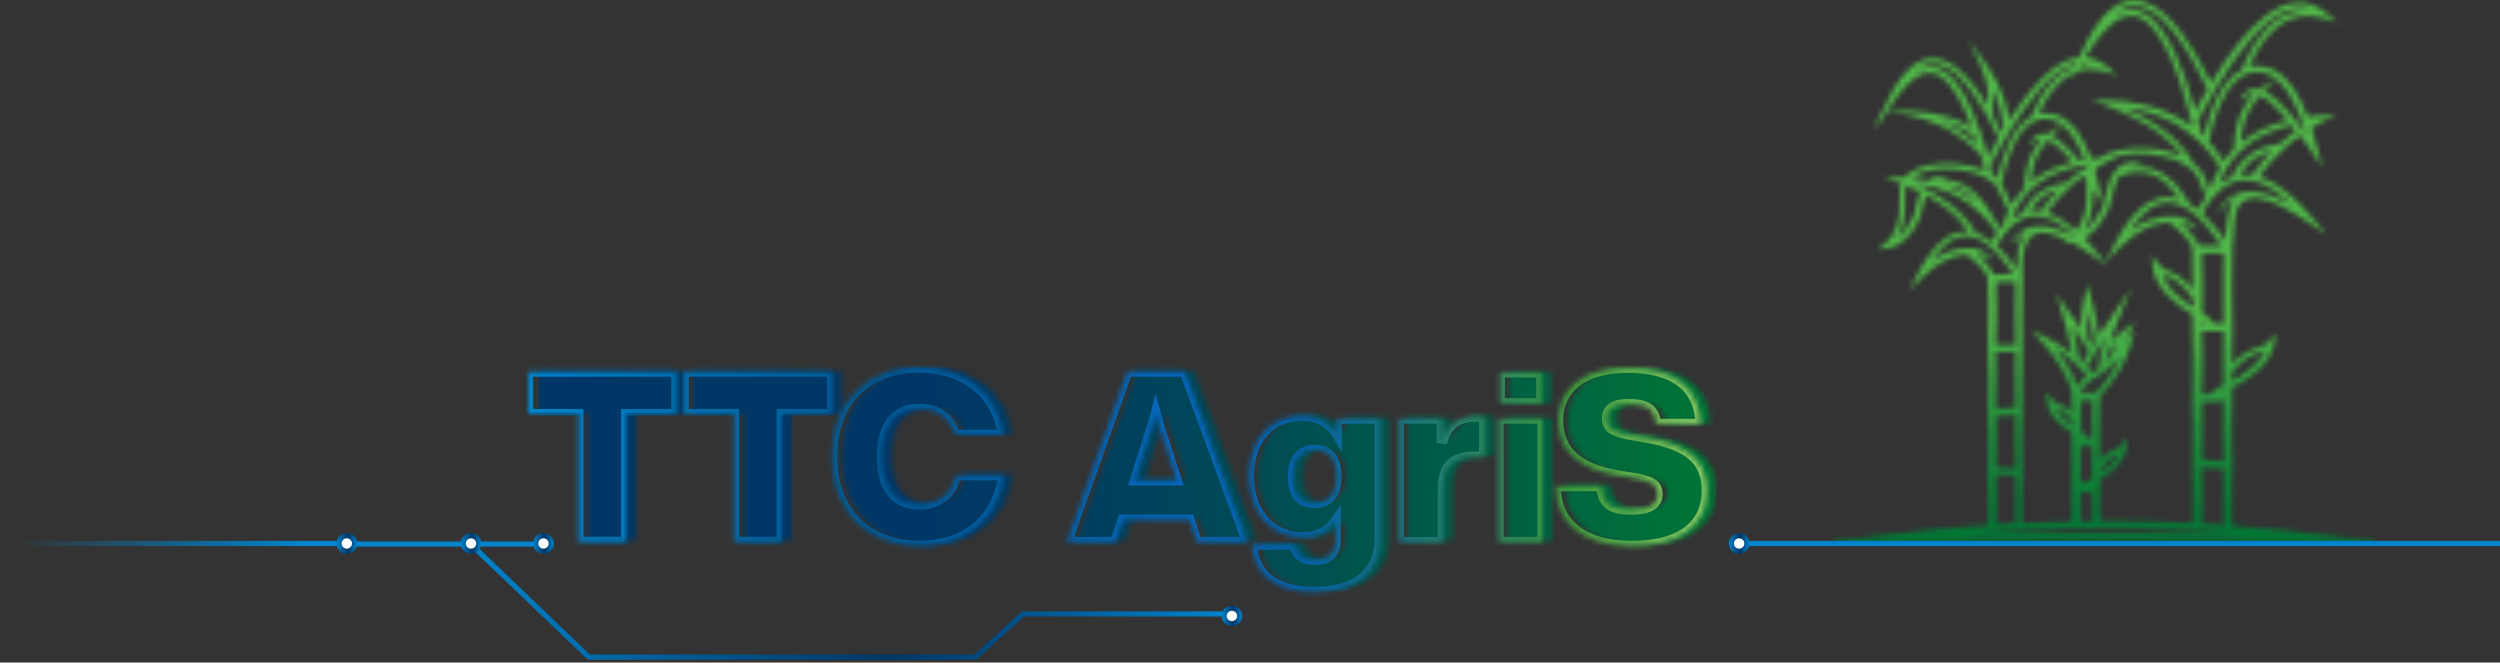 <svg width="483" height="128" viewBox="0 0 483 128" fill="none" xmlns="http://www.w3.org/2000/svg">
<rect x="0" y="0" width="483" height="128" fill="#333333" stroke="none"/>
<g clip-path="url(#clip0_360_40333)">
<mask id="mask0_360_40333" style="mask-type:luminance" maskUnits="userSpaceOnUse" x="353" y="0" width="106" height="106">
<path d="M390.966 102.512C396.169 102.274 401.426 102.146 406.665 102.146C411.904 102.146 417.253 102.274 422.528 102.512C426.064 102.676 429.599 102.878 433.098 103.17C423.06 103.079 413.424 103.024 404.229 103.024C399.319 103.024 394.392 103.024 389.482 103.061C386.515 103.061 383.566 103.116 380.653 103.134C384.097 102.859 387.522 102.658 390.966 102.493M402.085 98.432C402.085 97.297 402.03 96.163 402.012 95.047C402.14 95.047 402.25 95.084 402.378 95.102C402.58 95.102 402.818 95.138 403.02 95.157C403.239 95.157 403.478 95.193 403.716 95.193H404.229L404.155 98.432C404.155 99.2 404.21 99.95 404.265 100.719H402.03L402.085 98.468V98.432ZM385.745 97.499H385.764V97.462C385.764 96.438 385.727 95.34 385.691 94.26C385.672 93.419 385.654 92.595 385.636 91.644C386.24 91.736 386.845 91.79 387.449 91.827C387.797 91.864 388.163 91.882 388.548 91.882C388.823 91.882 389.098 91.882 389.409 91.882C389.391 93.437 389.372 94.956 389.372 96.474C389.354 97.993 389.372 99.511 389.372 101.066C388.75 101.103 388.109 101.121 387.486 101.176C386.881 101.213 386.258 101.231 385.654 101.268L385.727 97.462L385.745 97.499ZM427.566 101.304C426.888 101.268 426.174 101.231 425.441 101.176L425.551 96.803V96.749C425.551 95.614 425.514 94.407 425.478 93.181C425.478 92.23 425.423 91.315 425.423 90.254C426.027 90.382 426.852 90.418 427.474 90.473C427.859 90.473 428.28 90.51 428.683 90.528C429.013 90.528 429.343 90.528 429.654 90.565C429.654 92.394 429.618 94.206 429.618 95.999C429.618 97.791 429.636 99.584 429.654 101.414C428.976 101.359 428.28 101.323 427.548 101.268M405.822 90.912C406.005 90.583 406.207 90.308 406.408 90.034C406.61 89.778 406.811 89.522 407.031 89.284C407.214 89.064 407.453 88.863 407.654 88.68C407.874 88.515 408.112 88.332 408.332 88.204C408.46 88.131 408.57 88.058 408.698 88.022C408.826 87.967 408.955 87.93 409.083 87.893L409.284 87.82C409.174 88.022 409.083 88.223 408.955 88.424C408.735 88.753 408.46 89.083 408.167 89.412C407.782 89.814 407.343 90.199 406.885 90.565C406.537 90.839 406.17 91.114 405.804 91.333V90.93L405.822 90.912ZM403.148 93.181C402.928 93.181 402.69 93.144 402.47 93.126C402.305 93.126 402.177 93.089 402.012 93.071C402.03 91.955 402.049 90.857 402.03 89.76C402.03 88.68 402.03 87.619 402.012 86.503V86.247C402.397 86.247 402.8 86.247 403.184 86.192C403.514 86.192 403.862 86.137 404.21 86.1C404.192 87.216 404.137 88.351 404.137 89.467H404.155L404.21 92.303L404.082 92.394L403.917 92.54C403.771 92.65 403.661 92.76 403.551 92.87C403.441 92.961 403.368 93.053 403.294 93.163H403.148V93.181ZM402.012 84.637L402.195 84.801H402.012V84.637ZM388.695 90.51C388.383 90.51 388.054 90.473 387.742 90.473C387.138 90.436 386.533 90.382 385.947 90.308C385.855 90.308 385.764 90.272 385.672 90.254C385.672 88.552 385.709 86.905 385.709 85.277C385.709 83.649 385.691 82.002 385.654 80.319C385.947 80.319 386.258 80.319 386.533 80.319C386.918 80.319 387.284 80.282 387.651 80.264C387.999 80.264 388.347 80.209 388.676 80.191C388.933 80.154 389.189 80.136 389.427 80.099C389.409 80.758 389.391 81.728 389.372 82.624V82.697C389.372 83.905 389.318 84.966 389.318 85.058V85.094L389.446 90.546C389.208 90.546 388.951 90.546 388.713 90.546M399.539 81.6C399.136 81.27 398.751 80.941 398.403 80.557C398.11 80.246 397.854 79.916 397.616 79.569C397.487 79.368 397.396 79.166 397.286 78.965L397.487 79.038C397.726 79.111 397.982 79.185 398.239 79.368C398.458 79.514 398.696 79.66 398.916 79.843C399.118 80.008 399.356 80.209 399.539 80.447C399.722 80.612 399.869 80.813 400.034 81.014C400.18 81.197 400.308 81.398 400.455 81.6V82.277C400.125 82.057 399.832 81.838 399.521 81.581M428.848 89.064C428.5 89.064 428.152 89.064 427.786 89.028C427.126 88.991 426.467 88.936 425.789 88.845C425.734 88.845 425.533 88.808 425.459 88.79C425.478 86.887 425.496 85.058 425.496 83.228C425.496 81.398 425.496 79.587 425.441 77.703C425.771 77.703 426.101 77.703 426.43 77.666C426.852 77.666 427.273 77.629 427.676 77.611C428.061 77.611 428.445 77.556 428.83 77.52C429.105 77.483 429.379 77.465 429.691 77.41C429.691 78.16 429.654 79.258 429.618 80.282V80.429C429.599 81.728 429.563 82.862 429.563 82.972V83.008L429.691 89.101C429.416 89.101 429.105 89.101 428.83 89.064M403.184 84.234C403.02 84.051 402.836 83.868 402.653 83.722C402.543 83.63 402.452 83.539 402.323 83.448C402.232 83.374 402.159 83.301 402.067 83.264L402.104 81.563V81.526C402.104 81.179 402.104 80.776 402.085 80.337C402.085 79.916 402.067 79.496 402.067 79.056C402.067 78.489 402.03 77.959 402.012 77.373H404.21C404.192 78.599 404.174 79.807 404.174 80.996C404.174 82.185 404.174 83.429 404.174 84.673L403.917 84.71L403.606 84.746C403.459 84.564 403.331 84.381 403.184 84.234ZM429.196 75.928C429.343 75.836 429.489 75.763 429.654 75.672V75.928C429.471 75.965 429.288 75.983 429.086 76.001L429.215 75.928H429.196ZM402.195 75.361C402.36 75.105 402.543 74.83 402.745 74.574C403.038 74.226 403.386 73.897 403.807 73.586C404.229 73.293 404.705 73.001 405.236 72.708L405.273 72.671C405.786 72.36 406.299 72.013 406.83 71.573C407.361 71.171 407.874 70.714 408.423 70.201C408.771 69.872 409.12 69.524 409.468 69.158L409.687 68.921C408.643 71.244 407.05 73.568 404.888 75.891H401.902C401.975 75.708 402.067 75.507 402.159 75.324M385.691 73.495H385.709V73.44C385.709 72.525 385.672 71.445 385.636 70.403C385.599 69.616 385.581 68.829 385.581 68.024H389.354C389.336 69.817 389.318 71.573 389.318 73.33C389.318 75.086 389.318 76.861 389.354 78.654C389.098 78.709 388.805 78.746 388.53 78.782C388.182 78.819 387.815 78.837 387.467 78.855L387.009 78.892C386.643 78.892 386.295 78.928 385.947 78.947H385.581L385.691 73.513V73.495ZM431.211 72.013C431.486 71.665 431.761 71.336 432.072 71.025C432.365 70.695 432.658 70.403 432.988 70.146C433.355 69.817 433.739 69.524 434.124 69.268C434.509 69.012 434.893 68.774 435.296 68.591C435.516 68.463 435.736 68.39 435.956 68.335C436.157 68.262 436.377 68.207 436.56 68.17C436.817 68.115 437.091 68.024 437.348 67.951C437.439 67.914 437.531 67.896 437.604 67.841C437.385 68.317 437.091 68.774 436.762 69.213C436.304 69.799 435.791 70.348 435.205 70.86C434.582 71.445 433.867 71.958 433.135 72.433C432.512 72.836 431.852 73.22 431.211 73.568V72.049V72.013ZM397.469 67.823L397.066 67.292C397.341 67.457 397.616 67.64 397.909 67.823C398.44 68.189 398.99 68.591 399.502 68.994C400.217 69.543 400.895 70.165 401.517 70.787C402.104 71.372 402.672 71.994 403.203 72.635C402.965 72.818 402.708 73.001 402.507 73.183C402.25 73.421 401.994 73.659 401.792 73.915C401.701 74.025 401.572 74.208 401.426 74.391L401.261 74.629C400.437 71.775 398.77 69.543 397.487 67.841M406.866 69.341C406.976 68.829 407.105 68.28 407.269 67.695L409.193 66.213L409.138 66.286C408.955 66.597 408.771 66.908 408.588 67.219C408.259 67.75 407.929 68.299 407.581 68.829C407.306 69.268 406.995 69.707 406.702 70.146C406.738 69.89 406.793 69.616 406.866 69.341ZM403.734 71.482C403.569 71.299 403.404 71.116 403.221 70.897C403.423 70.494 403.716 70.018 404.045 69.451C404.412 68.847 404.87 68.134 405.383 67.329C405.731 66.78 406.097 66.213 406.518 65.591L406.848 65.06C406.628 65.719 406.427 66.341 406.262 66.908C405.987 67.805 405.786 68.609 405.639 69.36C405.493 70.073 405.419 70.714 405.364 71.281C405.254 71.372 405.144 71.445 405.035 71.537C404.888 71.61 404.778 71.701 404.632 71.793L404.32 71.958L404.174 72.031C404.027 71.848 403.881 71.665 403.734 71.482ZM425.514 70.073C425.514 69.03 425.478 67.859 425.441 66.67C425.404 65.792 425.386 64.932 425.368 64.017H429.636C429.599 65.755 429.581 67.457 429.581 69.158C429.581 70.86 429.581 72.616 429.599 74.354C429.105 74.592 428.628 74.848 428.189 75.141C427.731 75.434 427.31 75.781 426.925 76.147C426.76 76.147 426.632 76.147 426.467 76.147C426.247 76.147 426.009 76.147 425.807 76.147H425.386L425.514 70.073ZM402.14 69.799C401.994 69.652 401.866 69.524 401.701 69.396C401.572 68.591 401.463 67.805 401.298 66.999C401.151 66.195 400.986 65.408 400.803 64.603C400.711 64.182 400.62 63.743 400.492 63.304V63.212C400.968 63.907 401.426 64.603 401.884 65.261C402.507 66.213 403.093 67.091 403.624 67.951C403.331 68.408 403.093 68.829 402.855 69.195C402.69 69.488 402.525 69.762 402.36 70.037L402.14 69.799ZM425.386 61.858C425.386 61.858 425.551 61.986 425.606 62.023C425.752 62.169 425.899 62.297 426.046 62.425L426.155 62.535H425.386V61.858ZM403.313 65.353C403.294 64.621 403.276 63.926 403.294 63.231C403.313 62.554 403.349 61.858 403.404 61.2C403.441 60.834 403.478 60.45 403.532 60.102C403.734 61.035 403.935 61.931 404.119 62.828C404.357 64.036 404.558 65.17 404.723 66.286L404.338 66.871C404.027 66.396 403.697 65.902 403.349 65.371M385.745 60.578H385.764V60.541C385.764 59.517 385.727 58.327 385.691 57.175V57.12C385.654 56.26 385.636 55.4 385.636 54.485H389.409C389.391 56.534 389.372 58.547 389.372 60.578C389.372 62.608 389.372 64.603 389.409 66.67H385.636L385.745 60.578ZM421.869 58.089C421.118 57.522 420.422 56.9 419.781 56.223C419.249 55.656 418.792 55.052 418.425 54.43C418.15 53.955 417.894 53.497 417.729 53.022C417.821 53.058 417.894 53.095 417.967 53.131C418.205 53.241 418.48 53.333 418.718 53.406C418.92 53.479 419.121 53.552 419.323 53.644C419.524 53.717 419.744 53.827 419.946 53.955C420.33 54.192 420.678 54.43 421.045 54.723C421.393 55.016 421.741 55.345 422.071 55.693C422.382 56.04 422.693 56.388 422.986 56.79C423.28 57.156 423.573 57.559 423.829 58.016V59.443C423.151 59.023 422.492 58.565 421.851 58.071M427.218 61.877C426.998 61.639 426.76 61.419 426.504 61.2C426.32 61.053 426.137 60.907 425.954 60.761C425.771 60.651 425.624 60.541 425.441 60.413L425.533 55.711V55.674C425.533 54.54 425.496 53.241 425.459 51.924C425.423 50.936 425.404 49.948 425.386 48.905H429.654C429.618 51.247 429.599 53.497 429.599 55.693C429.599 57.888 429.618 60.193 429.654 62.499H427.749C427.584 62.261 427.401 62.06 427.2 61.84M375.799 47.35C376.44 46.783 377.099 46.343 377.759 46.051C378.4 45.776 379.059 45.612 379.719 45.612C380.378 45.612 381.038 45.721 381.752 45.996C382.467 46.27 383.181 46.654 383.914 47.222C384.756 47.862 385.636 48.685 386.515 49.71C387.339 50.661 388.182 51.759 389.024 53.022H385.178C384.976 52.582 384.72 52.143 384.427 51.741C384.115 51.283 383.767 50.862 383.364 50.46C383.071 50.131 382.741 49.82 382.393 49.527C382.228 49.381 382.082 49.271 381.917 49.124C382.173 49.161 382.448 49.234 382.705 49.289C383.199 49.435 383.694 49.618 384.207 49.838L385.013 50.204L384.482 49.545C384.243 49.234 383.639 48.85 382.998 48.539C382.393 48.246 381.715 48.008 381.203 47.972C378.491 47.716 375.799 48.539 373.161 50.478C374.022 49.179 374.901 48.155 375.762 47.368M387.87 49.655C387.174 48.795 386.497 48.063 385.782 47.441C387.028 45.301 388.328 43.745 389.757 42.812C390.252 42.483 390.728 42.227 391.259 42.044C391.772 41.861 392.267 41.751 392.816 41.715C393.879 41.66 395.015 41.879 396.205 42.392C396.81 42.648 397.414 42.995 398.037 43.398C398.66 43.8 399.301 44.276 399.96 44.825C400.07 44.935 400.18 45.026 400.308 45.136L400.51 45.319L401.096 45.868L401.005 45.813C400.821 45.721 400.638 45.63 400.455 45.538C400.29 45.484 400.144 45.374 399.979 45.301L399.502 45.063C398.678 44.697 397.909 44.404 397.194 44.185C396.462 43.947 395.766 43.8 395.106 43.709C393.714 43.544 392.523 43.709 391.461 44.166C390.417 44.642 389.537 45.41 388.841 46.49L388.292 47.313L389.153 46.746C389.318 46.636 389.464 46.49 389.647 46.289C390.014 45.904 390.527 45.374 391.424 45.026L391.369 45.081C391.149 45.337 390.93 45.612 390.746 45.923C390.288 46.673 390.014 47.624 389.83 48.777C389.684 49.746 389.647 50.826 389.647 52.052C389.043 51.174 388.438 50.369 387.834 49.655M412.618 42.995C413.223 42.245 413.827 41.605 414.432 41.056C415.146 40.434 415.861 39.958 416.593 39.629C417.308 39.318 418.04 39.153 418.773 39.153C419.506 39.153 420.275 39.281 421.045 39.592C421.832 39.885 422.638 40.342 423.463 40.965C424.415 41.678 425.386 42.593 426.357 43.727C427.291 44.788 428.225 46.032 429.196 47.459H424.837C424.617 46.947 424.324 46.471 424.012 46.014C423.664 45.52 423.261 45.026 422.822 44.587C422.474 44.203 422.125 43.873 421.741 43.544C421.539 43.38 421.356 43.197 421.155 43.032C421.466 43.087 421.777 43.178 422.107 43.252C422.675 43.398 423.225 43.617 423.792 43.855L424.598 44.221L424.067 43.562C423.792 43.215 423.133 42.794 422.419 42.446C421.759 42.117 421.008 41.879 420.44 41.806C418.755 41.641 417.07 41.861 415.403 42.465C414.047 42.94 412.728 43.672 411.409 44.642C411.794 44.056 412.179 43.508 412.563 43.014M403.02 43.91C403.313 43.343 403.569 42.703 403.789 42.007C404.045 41.147 404.247 40.214 404.357 39.19C404.448 38.385 404.485 37.525 404.485 36.61C405.126 37.543 405.767 38.495 406.408 39.446C406.317 39.739 406.207 39.995 406.115 40.214C405.676 41.074 405.236 41.806 404.76 42.446C404.302 43.087 403.826 43.617 403.349 44.075C403.093 44.313 402.818 44.514 402.543 44.697C402.726 44.441 402.873 44.185 403.038 43.91M393.238 39.3C393.677 38.769 394.172 38.33 394.721 37.927C395.234 37.561 395.802 37.269 396.425 37.013C396.846 36.848 397.304 36.702 397.781 36.592C397.194 37.159 396.645 37.781 396.114 38.385C395.472 39.153 394.85 39.94 394.282 40.763C394.025 40.727 393.787 40.708 393.531 40.69C393.238 40.69 392.945 40.69 392.651 40.69C392.523 40.69 392.395 40.69 392.267 40.727C392.542 40.214 392.871 39.739 393.238 39.3ZM366.786 45.447C367.061 44.935 367.317 44.367 367.482 43.745C367.739 42.886 367.94 41.934 368.032 40.91C368.123 39.867 368.142 38.751 368.068 37.525C368.032 37.159 368.05 36.848 368.105 36.537C368.142 36.299 368.197 36.08 368.288 35.878C368.746 36.061 369.204 36.262 369.644 36.464C370.102 36.683 370.541 36.885 370.963 37.104C370.78 37.543 370.651 37.982 370.505 38.458C370.358 38.97 370.267 39.483 370.157 39.958C369.955 40.818 369.772 41.605 369.516 42.117C369.131 42.867 368.728 43.544 368.325 44.111C367.904 44.678 367.482 45.172 367.024 45.575C366.823 45.758 366.621 45.941 366.401 46.069C366.548 45.868 366.658 45.666 366.768 45.447M381.239 38.623C380.525 38.092 379.755 37.616 378.968 37.196C378.345 36.848 377.685 36.537 377.026 36.244C376.66 36.08 376.293 35.951 375.909 35.805C376.275 35.805 376.641 35.842 376.989 35.897C377.631 36.006 378.29 36.226 378.894 36.537C379.627 36.903 380.342 37.433 381.019 38.092C381.349 38.421 381.661 38.769 381.972 39.172C381.734 38.97 381.477 38.787 381.221 38.623M384.5 46.508C384.005 46.142 383.547 45.831 383.053 45.575C382.595 45.319 382.155 45.118 381.697 44.99C381.148 43.947 380.433 42.959 379.572 41.989C378.693 41.019 377.649 40.068 376.422 39.172C375.396 38.403 374.26 37.671 372.978 36.958C372.043 36.445 371.054 35.951 369.992 35.457C371.311 35.622 372.611 35.897 373.839 36.226C375.432 36.702 376.934 37.305 378.327 38.055C381.294 39.666 383.822 41.989 385.874 45.008C385.691 45.282 385.471 45.575 385.288 45.868C385.123 46.142 384.958 46.417 384.775 46.709L384.5 46.49V46.508ZM427.786 43.654C426.98 42.703 426.192 41.861 425.459 41.184C426.137 39.995 426.833 38.97 427.566 38.129C428.317 37.232 429.086 36.537 429.892 36.006C430.442 35.622 430.991 35.348 431.559 35.146C432.146 34.945 432.713 34.817 433.318 34.799C433.904 34.744 434.527 34.799 435.15 34.927C435.791 35.055 436.45 35.275 437.11 35.549C438.136 36.006 439.235 36.647 440.334 37.507C441.121 38.092 441.909 38.787 442.733 39.556C441.671 38.989 440.645 38.476 439.693 38.11C438.319 37.543 437.055 37.214 435.901 37.086C434.38 36.903 433.025 37.086 431.871 37.58C430.698 38.092 429.746 38.952 428.958 40.123L428.409 40.946L429.27 40.379C429.453 40.269 429.618 40.086 429.819 39.885C430.259 39.428 430.827 38.806 431.889 38.421L431.761 38.549C431.523 38.824 431.285 39.135 431.083 39.483V39.519C430.79 40.196 430.46 41.422 430.222 42.977C430.057 44.02 429.947 45.209 429.929 46.435C429.233 45.465 428.519 44.532 427.804 43.672M398.916 42.812C398.129 42.264 397.359 41.843 396.608 41.513C396.37 41.404 396.114 41.312 395.875 41.239C395.711 41.184 395.582 41.129 395.418 41.093C396.077 40.16 396.791 39.281 397.542 38.44C398.367 37.543 399.228 36.665 400.144 35.86C400.565 35.512 400.986 35.165 401.408 34.817C401.774 34.543 402.159 34.25 402.543 33.975L403.129 34.744V34.927C403.129 35.018 403.129 35.092 403.148 35.183C403.221 36.482 403.203 37.708 403.111 38.806C403.001 39.885 402.836 40.891 402.562 41.77C402.232 42.867 401.756 43.8 401.151 44.569C400.4 43.91 399.667 43.325 398.935 42.831M403.496 33.335L403.587 33.28L403.679 33.573L403.496 33.335ZM404.705 48.264C404.338 47.807 403.954 47.386 403.587 46.984C403.276 46.636 402.983 46.325 402.653 46.014C402.873 45.886 403.111 45.74 403.331 45.612C403.624 45.392 403.935 45.172 404.21 44.916C404.76 44.422 405.273 43.837 405.786 43.123C406.299 42.428 406.756 41.623 407.214 40.727C407.379 40.361 407.526 39.958 407.672 39.519C407.801 39.043 407.892 38.568 408.02 38.074C408.185 37.36 408.332 36.61 408.57 35.915C408.79 35.238 409.065 34.579 409.449 34.012C410.75 33.481 411.977 33.244 413.15 33.244C414.322 33.244 415.458 33.5 416.52 34.049C417.399 34.506 418.224 35.128 419.03 35.933C419.707 36.628 420.367 37.47 421.026 38.458C420.733 38.367 420.459 38.293 420.147 38.238C419.653 38.147 419.176 38.092 418.7 38.092C417.784 38.092 416.905 38.312 416.025 38.678C415.146 39.043 414.285 39.611 413.479 40.342C412.618 41.093 411.757 42.044 410.933 43.197C410.109 44.349 409.303 45.703 408.515 47.24L406.775 50.606L409.541 47.825C411.153 46.215 412.747 45.026 414.322 44.203C415.879 43.416 417.454 42.977 419.011 42.922C419.488 43.27 419.964 43.636 420.422 44.038C420.916 44.441 421.374 44.88 421.796 45.319C422.18 45.703 422.51 46.106 422.803 46.526C423.096 46.929 423.353 47.35 423.554 47.789V48.21C423.554 49.362 423.591 50.661 423.628 51.96V51.997C423.664 53.186 423.701 54.375 423.701 55.711V55.985L423.499 55.729C423.298 55.473 423.078 55.235 422.877 54.997C422.51 54.613 422.125 54.229 421.722 53.918C421.319 53.589 420.916 53.296 420.495 53.04C420.22 52.875 419.964 52.747 419.689 52.637C419.451 52.528 419.213 52.454 418.993 52.363C418.663 52.253 418.352 52.143 418.04 51.96C417.729 51.777 417.418 51.503 417.07 51.045L415.751 49.326L415.916 51.393C415.989 52.436 416.3 53.424 416.777 54.339C417.271 55.254 417.894 56.132 418.645 56.919C419.359 57.687 420.202 58.419 421.063 59.077C421.906 59.718 422.767 60.285 423.628 60.816L423.591 62.535V64.017C423.591 64.877 423.628 65.774 423.664 66.67V66.707C423.701 67.786 423.737 68.866 423.737 70.073V70.22L423.609 76.202H423.573V76.934V77.684H423.609L423.719 82.935L423.609 89.339V89.613V89.65C423.609 90.217 423.609 90.802 423.628 91.424C423.628 92.028 423.628 92.614 423.664 93.218C423.701 94.315 423.737 95.413 423.737 96.749V96.895L423.628 101.085C417.931 100.792 412.215 100.646 406.518 100.646H405.767C405.712 99.859 405.657 99.072 405.657 98.359L405.731 94.699H405.749V93.712H405.731V92.595C406.28 92.266 406.848 91.882 407.398 91.479C407.965 91.04 408.497 90.583 408.973 90.071C409.449 89.558 409.871 88.973 410.182 88.387C410.493 87.765 410.713 87.125 410.768 86.448L410.915 84.472L409.669 86.119C409.486 86.393 409.284 86.54 409.12 86.649C408.936 86.759 408.753 86.814 408.533 86.905C408.387 86.96 408.24 86.997 408.075 87.07C407.911 87.125 407.727 87.235 407.526 87.326C407.269 87.491 406.995 87.692 406.72 87.893C406.463 88.113 406.207 88.351 405.969 88.607C405.859 88.717 405.767 88.845 405.676 88.954C405.676 88.351 405.676 87.765 405.712 87.162C405.731 86.283 405.767 85.46 405.676 84.582L405.639 81.508L405.712 76.605C407.269 74.922 408.552 73.238 409.541 71.537C410.548 69.835 411.281 68.115 411.739 66.414L412.398 63.853L410.658 65.975L410.274 66.451L410.493 66.066C410.823 65.499 411.116 64.914 411.409 64.347L412.563 62.096L410.475 63.743L409.632 64.401C409.01 64.895 408.35 65.389 407.709 65.902C407.911 65.261 408.167 64.566 408.423 63.853C408.79 62.883 409.193 61.84 409.651 60.761L411.776 55.601L408.588 60.303C407.947 61.255 407.343 62.133 406.775 62.974C406.353 63.633 405.932 64.255 405.547 64.822C405.364 63.761 405.163 62.645 404.925 61.492C404.65 60.12 404.302 58.712 403.917 57.248L403.313 54.997L402.763 57.248C402.598 57.87 402.47 58.51 402.36 59.169C402.25 59.828 402.177 60.486 402.122 61.181C402.085 61.657 402.049 62.169 402.03 62.7C402.03 62.993 402.03 63.285 402.03 63.578C401.682 63.084 401.334 62.59 401.005 62.078C400.51 61.401 399.997 60.633 399.411 59.828L397.268 56.79L398.348 60.267C398.568 60.998 398.788 61.767 398.99 62.535C399.191 63.304 399.393 64.072 399.576 64.877C399.722 65.517 399.851 66.158 399.979 66.817C400.089 67.292 400.162 67.786 400.254 68.262C399.466 67.64 398.623 67.073 397.762 66.524C396.883 65.993 395.985 65.499 395.015 65.024L392.395 63.779C393.018 64.456 393.659 65.17 394.282 65.829C395.619 67.128 397.194 69.287 398.385 71.354C399.539 73.33 400.327 75.214 400.235 76.147V76.696C400.235 77.392 400.272 78.27 400.29 79.111V79.752C400.07 79.496 399.832 79.276 399.594 79.075C399.338 78.855 399.045 78.672 398.788 78.508C398.605 78.398 398.422 78.306 398.239 78.251C398.055 78.178 397.927 78.123 397.781 78.087C397.561 78.032 397.378 77.94 397.194 77.831C397.011 77.721 396.828 77.575 396.627 77.3L395.381 75.653L395.527 77.629C395.582 78.306 395.784 78.965 396.114 79.569C396.407 80.172 396.828 80.74 397.323 81.252C397.762 81.728 398.257 82.167 398.77 82.569C399.264 82.935 399.759 83.283 400.272 83.612L400.235 85.094V86.283C400.235 87.363 400.272 88.479 400.308 89.54L400.217 94.315C400.217 94.48 400.217 94.791 400.217 95.193L400.272 97.791V98.597L400.217 100.792C398.642 100.829 397.048 100.847 395.472 100.92C393.897 100.975 392.303 101.03 390.746 101.085L390.673 97.517L390.765 91.992H390.801L390.655 85.277V85.131C390.655 84.948 390.673 84.618 390.673 84.234L390.746 81.051V79.88H390.783C390.783 79.697 390.783 79.496 390.783 79.313L390.691 73.568L390.783 68.152V66.78L390.691 60.633C390.728 58.163 390.765 55.693 390.801 53.204H390.765C390.71 51.704 390.746 50.405 390.893 49.307C391.039 48.173 391.296 47.24 391.717 46.545C392.505 45.227 393.769 44.715 395.472 45.008C396.077 45.118 396.736 45.301 397.414 45.557C398.019 45.776 398.642 46.032 399.301 46.343L398.403 47.039L400.199 46.801C400.766 47.112 401.353 47.441 401.939 47.807C402.543 48.173 403.203 48.594 403.862 49.069L407.324 51.448L404.687 48.338L404.705 48.264ZM371.311 34.634C370.688 34.524 370.01 34.451 369.351 34.378C369.442 34.323 369.516 34.232 369.607 34.177C370.45 33.573 371.64 33.134 372.978 32.878C374.407 32.603 376.037 32.548 377.667 32.695C379.243 32.823 380.8 33.152 382.155 33.646C383.401 34.103 384.5 34.726 385.288 35.512L385.416 35.659V35.823L385.581 35.86C385.837 36.171 386.039 36.464 386.185 36.793C386.368 37.122 386.478 37.47 386.625 37.854C386.771 38.257 387.009 38.824 387.303 39.409C387.504 39.83 387.76 40.288 388.035 40.69C387.797 41.184 387.559 41.696 387.376 42.245C387.174 42.812 386.991 43.38 386.845 43.965L386.643 44.185C386.478 43.947 386.313 43.727 386.148 43.526C385.929 43.252 385.709 42.959 385.471 42.666C384.646 41.038 383.694 39.556 382.65 38.385C381.642 37.196 380.561 36.281 379.462 35.732C378.546 35.275 377.594 34.982 376.586 34.89C375.854 34.835 375.121 34.854 374.352 34.982C374.974 34.652 375.469 34.597 375.762 34.543C375.964 34.543 376.073 34.506 376.183 34.433L376.531 34.14L376.055 34.085C375.231 34.012 374.535 34.049 373.949 34.213C373.399 34.378 372.904 34.597 372.52 34.908C372.117 34.835 371.714 34.744 371.292 34.671M390.618 38.531C391.607 37.232 392.743 36.098 394.135 35.165C395.069 34.506 396.132 33.939 397.286 33.463C398.422 32.969 399.686 32.567 401.005 32.274L401.188 32.219L402.287 32C402.891 31.89 403.441 31.817 404.045 31.743C403.697 31.963 403.331 32.182 402.983 32.402C402.763 32.548 402.14 32.951 402.012 33.061C401.554 33.39 401.096 33.719 400.657 34.085C400.217 34.433 399.777 34.781 399.356 35.165L399.136 35.366C398.147 35.494 397.213 35.695 396.352 36.006C395.472 36.317 394.685 36.702 393.97 37.214C393.274 37.708 392.651 38.275 392.12 38.97C391.589 39.629 391.149 40.361 390.783 41.184C390.49 41.276 390.197 41.404 389.885 41.55C389.574 41.715 389.244 41.916 388.933 42.099C388.805 42.172 388.713 42.264 388.585 42.373C389.116 40.983 389.812 39.702 390.636 38.568M410.786 29.859C412.179 29.676 413.662 29.639 415.165 29.767C416.905 29.932 418.645 30.28 420.165 30.847C421.539 31.359 422.767 32.054 423.646 32.933C424.489 33.774 424.8 34.579 425.13 35.494C425.276 35.878 425.404 36.262 425.606 36.702C425.807 37.086 426.009 37.507 426.284 37.964C425.972 38.33 425.679 38.751 425.368 39.19C425.093 39.592 424.818 40.031 424.543 40.489L424.214 40.233C424.012 40.086 423.792 39.922 423.573 39.794C423.389 39.647 423.188 39.537 423.005 39.409C422.144 37.909 421.265 36.61 420.294 35.586C419.304 34.524 418.26 33.719 417.161 33.152C416.117 32.603 415.018 32.292 413.864 32.219C413.04 32.146 412.197 32.182 411.354 32.365C412.105 31.945 412.692 31.853 413.04 31.798C413.259 31.762 413.388 31.762 413.498 31.67L413.846 31.377L413.369 31.323C410.878 31.066 409.376 31.963 408.442 33.317C407.526 34.616 407.123 36.354 406.775 37.909C406.647 38.476 406.537 39.025 406.39 39.519L405.639 36.519C405.493 35.915 405.346 35.329 405.181 34.744C405.016 34.195 404.888 33.664 404.723 33.134L404.76 33.061C404.888 32.786 405.053 32.512 405.254 32.274C405.511 32.128 405.767 32 405.987 31.871C406.244 31.725 406.518 31.597 406.775 31.451L408.936 30.335L408.405 30.371C409.12 30.133 409.926 29.969 410.768 29.859M433.849 32.201C434.344 31.615 434.893 31.121 435.516 30.682C436.084 30.28 436.725 29.932 437.421 29.658C437.916 29.456 438.429 29.292 438.978 29.164C438.337 29.841 437.678 30.517 437.091 31.231C436.377 32.073 435.699 32.951 435.04 33.884C434.765 33.829 434.472 33.811 434.197 33.792C433.867 33.792 433.538 33.792 433.226 33.792C433.061 33.792 432.933 33.829 432.768 33.847H432.75C433.061 33.262 433.428 32.695 433.849 32.219M392.761 32.457C393 31.487 393.329 30.591 393.751 29.786C394.007 29.292 394.318 28.798 394.63 28.359C394.96 27.901 395.308 27.444 395.637 27.06C395.894 27.151 396.169 27.297 396.443 27.48C396.791 27.7 397.176 27.993 397.561 28.34C398.019 28.724 398.513 29.2 399.026 29.731C399.484 30.206 399.96 30.755 400.437 31.359C399.118 31.67 397.909 32.073 396.755 32.548C395.509 33.079 394.392 33.683 393.366 34.396C393.128 34.561 392.871 34.744 392.633 34.927L392.34 35.183C392.413 34.213 392.523 33.317 392.743 32.475M399.979 29.145C399.429 28.542 398.88 28.011 398.367 27.572C397.652 26.968 396.993 26.511 396.37 26.218C396.553 26.035 396.736 25.852 396.92 25.687C397.194 25.431 397.433 25.212 397.616 25.065L398.587 24.26C399.173 24.754 399.759 25.413 400.327 26.2C400.766 26.84 401.206 27.572 401.609 28.395C401.994 29.164 402.36 30.005 402.708 30.92L402.25 30.993C402.067 31.03 401.884 31.048 401.701 31.085C401.096 30.371 400.547 29.712 399.997 29.145M430.973 31.286C432.054 29.822 433.355 28.578 434.875 27.517C435.974 26.749 437.201 26.09 438.539 25.541C439.839 24.992 441.25 24.553 442.77 24.224L443.173 24.773L443.576 25.285C443.1 25.633 442.642 25.98 442.202 26.328C441.689 26.73 441.213 27.133 440.718 27.554L440.462 27.791C439.345 27.938 438.319 28.157 437.366 28.487C436.395 28.834 435.534 29.273 434.747 29.822C433.959 30.371 433.281 31.012 432.677 31.762C432.091 32.493 431.614 33.298 431.211 34.213C430.863 34.323 430.534 34.469 430.204 34.634C429.856 34.799 429.489 35 429.16 35.238C428.995 35.348 428.848 35.457 428.683 35.586C429.27 33.994 430.039 32.548 430.991 31.286M379.994 26.236C379.096 25.559 378.162 24.937 377.136 24.388C376.458 24.023 375.762 23.657 375.029 23.327L374.828 23.236C375.799 23.474 376.715 23.766 377.576 24.114C379.023 24.7 380.323 25.413 381.459 26.309C381.569 26.675 381.679 27.023 381.789 27.389L381.935 27.828C381.331 27.279 380.671 26.749 379.994 26.255M388.237 38.787C388.035 38.348 387.852 37.946 387.724 37.598C387.577 37.232 387.449 36.866 387.266 36.519C387.101 36.171 386.918 35.823 386.661 35.512C387.119 33.463 387.651 31.542 388.273 29.914C388.878 28.285 389.556 26.931 390.252 25.925C390.966 24.919 391.736 24.151 392.56 23.675C393.384 23.181 394.245 22.943 395.143 22.961C396.095 22.961 396.993 23.218 397.854 23.73C398.055 23.876 398.275 24.004 398.458 24.187L397.341 24.773C397.011 24.937 396.681 25.157 396.37 25.34C396.095 25.523 395.821 25.706 395.546 25.907C395.124 25.797 394.703 25.779 394.337 25.87C393.915 25.925 393.549 26.127 393.219 26.383C393.054 26.529 392.908 26.657 392.78 26.858C392.633 27.023 392.523 27.224 392.395 27.425L392.102 27.974L392.688 27.7C392.688 27.7 392.835 27.59 392.926 27.499C393.164 27.243 393.622 26.803 394.538 26.84C394.209 27.169 393.915 27.499 393.622 27.883C393.274 28.359 392.945 28.871 392.67 29.401C392.157 30.371 391.772 31.414 391.534 32.585C391.278 33.719 391.149 34.963 391.131 36.299C390.6 36.811 390.142 37.379 389.702 37.964C389.318 38.458 388.969 39.007 388.64 39.574C388.475 39.3 388.347 39.062 388.218 38.806M426.668 36.189C426.522 35.86 426.412 35.512 426.284 35.201C425.899 34.158 425.569 33.244 424.543 32.237C424.415 32.109 424.287 31.981 424.14 31.871C424.012 31.762 423.884 31.652 423.756 31.56C423.151 30.371 422.345 29.237 421.356 28.139C420.385 27.041 419.213 25.98 417.821 24.974C416.685 24.114 415.403 23.309 413.992 22.541C412.93 21.955 411.776 21.351 410.53 20.821C412.087 21.004 413.553 21.296 414.945 21.699C416.722 22.211 418.407 22.888 419.964 23.73C421.759 24.718 423.408 25.925 424.91 27.352C426.375 28.761 427.713 30.408 428.903 32.256C428.464 33.006 428.079 33.774 427.731 34.597C427.438 35.293 427.163 36.025 426.943 36.775C426.833 36.574 426.76 36.372 426.668 36.189ZM433.355 24.517C433.611 23.455 433.977 22.449 434.454 21.553C434.747 20.985 435.076 20.455 435.443 19.942C435.809 19.412 436.194 18.918 436.579 18.461C436.872 18.589 437.165 18.735 437.513 18.936C437.897 19.192 438.319 19.503 438.758 19.888C439.271 20.327 439.803 20.857 440.389 21.461C440.902 22.01 441.433 22.614 442.001 23.291C440.517 23.657 439.143 24.077 437.879 24.626C436.524 25.193 435.26 25.889 434.124 26.657C433.867 26.84 433.593 27.041 433.3 27.261C433.171 27.352 433.061 27.444 432.933 27.554C433.006 26.474 433.135 25.45 433.391 24.498M385.874 24.023C385.562 23.419 385.251 22.833 384.939 22.284C384.903 21.626 384.976 20.894 385.031 20.18C385.123 19.211 385.214 18.241 385.086 17.308C385.306 17.765 385.471 18.186 385.654 18.643C386.002 19.613 386.313 20.619 386.551 21.662C386.79 22.687 386.991 23.748 387.119 24.828L386.661 25.559C386.405 25.029 386.13 24.517 385.874 24.023ZM445.298 25.559L444.602 24.626L444.107 23.986C443.887 23.712 443.393 23.181 443.228 22.907C442.972 22.595 442.715 22.266 442.44 21.955C442.166 21.644 441.891 21.333 441.598 21.022C441.25 20.638 440.92 20.29 440.59 19.961C440.26 19.631 439.949 19.339 439.638 19.083C439.18 18.698 438.758 18.369 438.337 18.095C438.026 17.893 437.696 17.71 437.385 17.564C437.604 17.345 437.824 17.125 438.007 16.942C438.3 16.668 438.575 16.43 438.777 16.265L439.857 15.35C440.535 15.917 441.195 16.649 441.799 17.546C442.111 17.985 442.404 18.442 442.697 18.954C442.972 19.448 443.246 19.997 443.539 20.583C443.723 20.949 443.887 21.351 444.071 21.754C444.236 22.175 444.4 22.595 444.565 23.016C444.822 23.675 445.06 24.37 445.28 25.065C445.371 25.358 445.481 25.651 445.554 25.944L445.28 25.559H445.298ZM376.037 22.504C374.022 21.919 371.75 21.571 369.277 21.461L364.789 21.26L365.687 19.869C367.501 17.125 369.241 15.35 370.871 14.545C372.446 13.777 373.93 13.978 375.341 15.094C376.367 15.899 377.356 17.107 378.308 18.772C379.206 20.308 380.067 22.23 380.891 24.59C379.462 23.712 377.85 22.998 376.055 22.486M428.335 29.255C427.804 28.596 427.273 27.974 426.705 27.389C427.2 25.157 427.749 23.199 428.39 21.516C429.05 19.778 429.782 18.351 430.588 17.216C431.394 16.082 432.274 15.241 433.171 14.692C434.069 14.143 435.04 13.868 436.047 13.905H436.066C437.128 13.905 438.154 14.179 439.088 14.783C439.326 14.93 439.583 15.094 439.803 15.295L438.539 15.972C438.154 16.174 437.788 16.393 437.439 16.613C437.128 16.832 436.817 17.052 436.524 17.271C436.029 17.143 435.571 17.125 435.168 17.216C434.71 17.29 434.307 17.491 433.941 17.784C433.776 17.93 433.611 18.095 433.446 18.278C433.281 18.461 433.153 18.68 433.025 18.936L432.732 19.485L433.318 19.192C433.318 19.192 433.501 19.083 433.574 18.973C433.849 18.698 434.38 18.186 435.424 18.223C435.058 18.589 434.71 18.991 434.399 19.412C433.996 19.924 433.648 20.491 433.336 21.095C432.787 22.156 432.347 23.327 432.054 24.626C431.779 25.907 431.633 27.279 431.614 28.761C431.211 29.164 430.827 29.584 430.479 30.024C430.185 30.39 429.892 30.774 429.618 31.158C429.178 30.499 428.72 29.877 428.28 29.292M372.007 12.569C373.179 12.149 374.388 12.222 375.634 12.807C377.246 13.539 378.913 15.076 380.69 17.381C382.448 19.705 384.262 22.797 386.13 26.657C385.745 27.316 385.361 27.974 384.994 28.67C384.683 29.237 384.372 29.786 384.06 30.353C383.859 29.603 383.657 28.889 383.456 28.194C383.199 27.352 382.961 26.584 382.723 25.834L382.796 25.761L382.65 25.651C381.697 22.705 380.671 20.345 379.627 18.479C378.565 16.576 377.447 15.186 376.257 14.234C374.993 13.228 373.674 12.807 372.282 12.972C371.586 13.045 370.889 13.283 370.157 13.667C370.761 13.173 371.384 12.807 372.007 12.588M385.544 34.177C385.342 34.03 385.123 33.884 384.921 33.756L384.701 32.878L384.482 32.018C386.716 27.755 388.915 24.096 391.039 21.132C393.146 18.168 395.143 15.917 397.011 14.417C397.817 13.777 398.605 13.283 399.356 12.917C399.96 12.624 400.565 12.405 401.133 12.277L400.858 12.844C399.173 13.411 397.616 14.527 396.187 16.137C394.776 17.747 393.494 19.906 392.358 22.577C391.827 22.852 391.333 23.218 390.856 23.675C390.362 24.132 389.885 24.681 389.446 25.303C388.75 26.309 388.072 27.663 387.449 29.273C386.863 30.792 386.332 32.548 385.874 34.451C385.764 34.36 385.672 34.286 385.562 34.195M402.14 12.149C402.653 12.112 403.129 12.149 403.624 12.277C403.771 12.313 403.917 12.35 404.082 12.405C403.807 12.405 403.532 12.405 403.258 12.405C402.781 12.441 402.305 12.496 401.847 12.606L402.14 12.149ZM407.288 13.008C406.537 12.368 405.749 11.892 404.943 11.563C404.265 11.289 403.569 11.124 402.836 11.087L403.881 9.496C405.896 6.44 407.819 4.464 409.632 3.586C411.391 2.726 413.04 2.927 414.633 4.171C417.912 6.769 420.935 13.557 423.664 24.517C423.298 24.242 422.931 23.968 422.547 23.73C421.979 23.382 421.411 23.016 420.807 22.705C418.883 21.644 416.795 20.857 414.542 20.29C412.307 19.723 409.889 19.412 407.324 19.357L404.064 19.266L407.05 20.418C409.12 21.223 410.988 22.065 412.673 22.961C414.377 23.84 415.879 24.773 417.198 25.761C418.242 26.547 419.195 27.371 420.019 28.194C420.642 28.853 421.21 29.511 421.704 30.188C420.916 29.841 420.074 29.548 419.213 29.328C417.986 28.999 416.722 28.779 415.421 28.67C413.479 28.505 411.501 28.596 409.761 28.926C408.112 29.237 406.647 29.786 405.566 30.554C405.291 30.591 405.016 30.609 404.741 30.627C404.522 30.664 404.284 30.664 404.064 30.701C403.679 29.712 403.294 28.798 402.873 27.956C402.433 27.096 401.994 26.309 401.517 25.633C400.638 24.37 399.686 23.419 398.66 22.797C397.634 22.156 396.517 21.845 395.326 21.864C394.996 21.864 394.666 21.864 394.355 21.919C394.172 21.955 394.025 21.973 393.86 22.01C394.795 19.997 395.802 18.332 396.901 17.034C397.909 15.844 398.971 14.948 400.107 14.362L400.015 14.545L400.4 14.71L400.895 13.996C401.756 13.63 402.672 13.447 403.606 13.411C404.577 13.411 405.602 13.539 406.665 13.85L409.156 14.582L407.269 12.972L407.288 13.008ZM425.679 26.181C425.551 26.053 425.423 25.944 425.295 25.816C425.185 25.413 425.093 24.974 424.983 24.517C424.855 24.059 424.763 23.638 424.653 23.254C427.145 18.552 429.489 14.618 431.779 11.435C434.051 8.251 436.212 5.836 438.282 4.19C439.949 2.854 441.543 2.031 443.063 1.756C444.162 1.537 445.243 1.61 446.287 1.958C443.723 1.866 441.378 2.635 439.29 4.3C436.89 6.202 434.82 9.276 433.043 13.484C432.439 13.795 431.871 14.198 431.321 14.692C430.753 15.204 430.222 15.826 429.709 16.54C428.885 17.71 428.134 19.137 427.456 20.839C426.852 22.431 426.302 24.224 425.807 26.291L425.661 26.145L425.679 26.181ZM410.732 1.445C412.05 0.988 413.406 1.061 414.78 1.702C416.575 2.525 418.462 4.226 420.422 6.824C422.382 9.422 424.415 12.899 426.522 17.253C426.082 17.985 425.661 18.735 425.221 19.485C424.855 20.144 424.507 20.784 424.14 21.479C422.858 16.777 421.521 12.954 420.092 9.953C418.608 6.824 417.051 4.611 415.421 3.312C414.01 2.196 412.545 1.72 411.006 1.921C410.164 2.013 409.303 2.324 408.442 2.818C409.193 2.177 409.944 1.72 410.695 1.445M402.708 8.965L401.682 11.087C400.803 11.161 399.924 11.435 399.045 11.838C398.11 12.277 397.158 12.862 396.205 13.63C394.923 14.655 393.586 16.027 392.194 17.692C390.911 19.266 389.574 21.113 388.2 23.218C388.072 22.449 387.907 21.681 387.724 20.93C387.467 19.997 387.193 19.101 386.863 18.223C386.478 17.198 386.039 16.229 385.526 15.277C385.013 14.326 384.445 13.429 383.822 12.551L380.378 7.776L382.796 13.027C383.034 13.539 383.254 14.124 383.437 14.765C383.639 15.46 383.84 16.21 383.987 16.997C384.188 17.967 384.097 19.046 383.987 20.107L383.95 20.327C382.65 18.204 381.404 16.43 380.158 15.057C378.785 13.539 377.429 12.478 376.128 11.874C375.982 11.819 375.835 11.746 375.689 11.691C373.875 10.996 372.135 11.124 370.486 12.075C368.856 13.008 367.299 14.746 365.815 17.29C365.467 17.912 365.101 18.57 364.753 19.302L363.855 21.095H363.489L363.837 21.15L362.28 24.297L362.683 24.462L364.716 21.351L369.204 22.358C370.541 22.65 371.842 23.035 373.069 23.51C374.333 23.986 375.524 24.553 376.66 25.175C377.74 25.779 378.803 26.511 379.829 27.297C380.873 28.121 381.862 29.017 382.705 29.914C382.87 30.463 382.998 31.012 383.163 31.579C383.273 32.036 383.382 32.493 383.511 32.969C382.778 32.64 381.972 32.384 381.129 32.164C380.103 31.908 379.023 31.725 377.905 31.634C376.165 31.469 374.388 31.56 372.813 31.871C371.292 32.164 369.974 32.658 369.003 33.372C368.801 33.518 368.6 33.683 368.416 33.847C368.27 33.994 368.142 34.122 368.013 34.286L367.537 34.25C367.354 34.25 367.153 34.25 366.951 34.25L363.91 34.177C365.046 34.616 366.163 35.037 367.299 35.476C367.171 35.769 367.098 36.08 367.043 36.409C366.969 36.793 366.951 37.196 366.988 37.616C367.061 38.787 367.043 39.867 366.951 40.873C366.859 41.843 366.713 42.739 366.456 43.526C366.218 44.294 365.907 44.99 365.504 45.575C365.119 46.16 364.661 46.654 364.148 47.075L362.665 48.228L364.606 47.972C365.211 47.917 365.797 47.716 366.365 47.459C366.914 47.185 367.446 46.819 367.959 46.362C368.471 45.923 368.929 45.374 369.387 44.752C369.827 44.13 370.267 43.416 370.67 42.611C370.853 42.3 370.963 41.934 371.073 41.513C371.201 41.111 371.292 40.672 371.402 40.233C371.567 39.409 371.787 38.531 372.098 37.708C372.74 38.074 373.381 38.421 373.949 38.787C374.608 39.208 375.249 39.629 375.817 40.05C376.861 40.836 377.795 41.641 378.583 42.483C379.261 43.215 379.847 43.983 380.323 44.752H380.195C380.012 44.752 379.829 44.752 379.646 44.752C378.821 44.752 377.997 44.935 377.209 45.282C376.422 45.612 375.67 46.124 374.919 46.783C374.15 47.459 373.381 48.319 372.648 49.362C371.897 50.405 371.183 51.613 370.468 53.003L368.856 56.15L371.439 53.552C372.868 52.107 374.315 51.027 375.744 50.295C377.154 49.582 378.546 49.198 379.939 49.161C380.342 49.472 380.763 49.801 381.184 50.149C381.624 50.515 382.045 50.899 382.43 51.32C382.76 51.668 383.071 52.015 383.346 52.399C383.602 52.765 383.84 53.131 384.005 53.515V53.881C384.005 54.906 384.042 56.095 384.079 57.248V57.284C384.115 58.346 384.133 59.407 384.133 60.651V60.797L384.024 66.78V68.152C384.024 68.921 384.06 69.726 384.079 70.531C384.115 71.519 384.133 72.47 384.133 73.568V73.714L384.024 79.056V80.429L384.133 85.149L384.042 90.894V91.15H384.024C384.024 91.662 384.024 92.193 384.042 92.742C384.06 93.291 384.079 93.821 384.079 94.352C384.115 95.34 384.133 96.309 384.133 97.517V97.645L384.06 101.469C380.708 101.688 377.337 101.945 373.985 102.274C370.56 102.603 367.153 102.969 363.745 103.408L353.945 104.634L353.982 105.018L363.874 104.854C370.138 104.744 376.66 104.652 383.364 104.598C390.014 104.543 396.956 104.524 404.174 104.524C411.391 104.524 418.755 104.524 426.229 104.598C433.739 104.652 441.451 104.744 449.346 104.854L458.927 105L458.963 104.598L449.475 103.408C446.415 103.024 443.356 102.676 440.297 102.365C437.293 102.073 434.289 101.817 431.266 101.615L431.175 96.803L431.266 90.638H431.321L431.175 83.191V83.027C431.175 82.642 431.175 81.618 431.211 80.484V80.337C431.248 79.148 431.266 77.867 431.285 77.135C431.285 76.934 431.303 76.715 431.285 76.513L431.248 74.903C432.091 74.483 432.915 74.025 433.721 73.495C434.564 72.964 435.388 72.36 436.121 71.701C436.945 70.97 437.678 70.165 438.227 69.287C438.795 68.408 439.216 67.457 439.4 66.414L439.784 64.365L438.3 65.975C437.531 66.817 436.908 66.963 436.23 67.146C436.011 67.201 435.754 67.256 435.534 67.329C435.278 67.42 434.985 67.512 434.692 67.677C434.234 67.896 433.794 68.152 433.373 68.445C432.933 68.719 432.512 69.049 432.091 69.415C431.889 69.616 431.651 69.817 431.449 70.037L431.193 70.293V70.128L431.303 64.091H431.321V63.34V62.608H431.303L431.193 55.748L431.321 47.716C431.321 47.24 431.468 44.752 431.724 42.703C431.889 41.513 432.091 40.489 432.329 40.086C432.768 39.336 433.336 38.806 434.051 38.531C434.747 38.238 435.571 38.184 436.542 38.367C437.806 38.604 439.216 39.098 440.773 39.848C442.33 40.617 444.034 41.623 445.902 42.904L449.584 45.447L446.782 42.117C445.17 40.233 443.631 38.678 442.129 37.415C440.645 36.153 439.198 35.22 437.788 34.616C437.513 34.488 437.238 34.378 436.963 34.286C436.78 34.232 436.615 34.177 436.432 34.122C437.971 31.963 439.729 30.024 441.726 28.285C442.184 27.883 442.66 27.499 443.118 27.114C443.521 26.785 443.961 26.474 444.4 26.145C444.73 26.602 445.078 27.096 445.426 27.59C445.829 28.157 446.232 28.761 446.635 29.365L448.614 32.274L447.789 28.962C447.423 27.425 447.02 26.017 446.599 24.681C446.983 24.443 447.368 24.242 447.753 24.023C448.174 23.766 448.614 23.547 449.072 23.309L451.38 22.12L448.724 22.284C448.192 22.321 447.679 22.339 447.166 22.394C446.727 22.449 446.287 22.486 445.848 22.559C445.426 21.443 444.987 20.418 444.51 19.485C444.034 18.515 443.539 17.655 442.99 16.887C442.037 15.497 440.957 14.454 439.839 13.758C438.685 13.063 437.458 12.716 436.157 12.734C435.809 12.734 435.461 12.734 435.113 12.789C434.93 12.825 434.728 12.844 434.527 12.899C436.304 8.947 438.392 6.184 440.755 4.629C443.173 3.019 445.903 2.671 448.943 3.549L451.599 4.336L449.566 2.616C447.734 1.079 445.793 0.366 443.723 0.494C441.671 0.622 439.546 1.592 437.311 3.366C435.699 4.647 434.032 6.385 432.329 8.544C430.662 10.63 428.976 13.118 427.218 16.027C425.148 11.856 423.151 8.526 421.21 5.983C419.176 3.366 417.198 1.61 415.293 0.732C414.267 0.274 413.278 0.037 412.307 0.037C408.808 0.037 405.602 3.019 402.672 9.002" fill="white"/>
</mask>
<g mask="url(#mask0_360_40333)">
<path d="M459 0H354V105H459V0Z" fill="url(#paint0_linear_360_40333)"/>
</g>
</g>
<path d="M91.765 105.905L113.761 126.957H188.438L197.652 118.611H237.236H197.652L188.438 126.957H113.761L91.765 105.905Z" stroke="url(#paint1_linear_360_40333)" stroke-miterlimit="10"/>
<path d="M0 105L66 105L0 105Z" stroke="url(#paint2_linear_360_40333)" stroke-miterlimit="10"/>
<path d="M68.257 105.112H89.728H68.257Z" stroke="url(#paint3_linear_360_40333)" stroke-miterlimit="10"/>
<path d="M92.101 105.112H103.623H92.101Z" stroke="url(#paint4_linear_360_40333)" stroke-miterlimit="10"/>
<path d="M337 105H483H337Z" stroke="url(#paint5_linear_360_40333)" stroke-miterlimit="10"/>
<mask id="mask1_360_40333" style="mask-type:luminance" maskUnits="userSpaceOnUse" x="103" y="70" width="229" height="45">
<path d="M291.323 104.486H299.844V80.743H291.323V104.486ZM280.409 85.438V80.743H272.076V104.486H280.598V94.367C280.598 92.156 281.08 90.57 282.067 89.589C283.032 88.609 284.459 88.108 286.348 88.108H288.573V80.514C288.069 80.43 287.503 80.368 286.852 80.368C283.389 80.368 281.248 82.058 280.409 85.438ZM252.725 95.744C252.011 94.951 251.654 93.7 251.654 92.01C251.654 90.32 252.011 89.047 252.725 88.15C253.439 87.253 254.467 86.814 255.831 86.814C257.195 86.814 258.224 87.232 258.937 88.066C259.651 88.901 260.008 90.153 260.008 91.843C260.008 93.533 259.651 94.805 258.937 95.661C258.224 96.516 257.195 96.954 255.831 96.954C254.467 96.954 253.439 96.558 252.725 95.765M249.073 81.056C247.814 81.619 246.743 82.433 245.862 83.476C244.98 84.519 244.309 85.751 243.826 87.148C243.343 88.567 243.112 90.132 243.112 91.843C243.112 93.553 243.364 95.097 243.847 96.537C244.35 97.977 245.043 99.228 245.946 100.272C246.848 101.315 247.96 102.129 249.241 102.713C250.521 103.297 251.927 103.589 253.48 103.589C255.034 103.589 256.356 103.318 257.363 102.754C258.371 102.191 259.21 101.461 259.861 100.501V104.173C259.861 105.279 259.546 106.155 258.916 106.844C258.287 107.511 257.3 107.866 255.978 107.866C253.48 107.866 252.179 106.906 252.095 104.966H243.721C243.784 106.322 244.078 107.532 244.581 108.659C245.085 109.765 245.841 110.724 246.827 111.538C247.814 112.352 249.052 112.978 250.563 113.416C252.053 113.854 253.795 114.084 255.768 114.084C259.819 114.084 262.925 113.186 265.108 111.413C267.291 109.64 268.403 107.115 268.403 103.86V80.764H260.071V83.664C259.42 82.621 258.56 81.786 257.447 81.16C256.356 80.534 254.971 80.222 253.313 80.222C251.78 80.222 250.374 80.514 249.094 81.077M291.575 77.843H299.634V71.876H291.575V77.801V77.843ZM103.854 71.73V79.909H113.571V104.465H122.827V79.93H132.545V71.73H103.854ZM133.93 71.73V79.909H143.648V104.465H152.904V79.93H162.621V71.73H133.93ZM223.572 85.062C223.845 84.207 224.118 83.351 224.39 82.496C224.642 81.64 224.915 80.764 225.146 79.867C225.398 80.764 225.65 81.619 225.902 82.496C226.153 83.351 226.426 84.207 226.72 85.062L229.176 92.615H221.158L223.572 85.062ZM219.647 71.73L207.935 104.486H217.38L218.766 100.209H231.673L233.059 104.486H242.86L230.729 71.73H219.626H219.647ZM172.444 72.189C170.345 72.982 168.561 74.129 167.113 75.611C165.665 77.092 164.552 78.886 163.776 80.993C162.999 83.101 162.621 85.458 162.621 88.108C162.621 90.758 163.02 93.074 163.818 95.202C164.615 97.33 165.77 99.124 167.239 100.606C168.729 102.087 170.492 103.234 172.591 104.027C174.69 104.82 176.977 105.216 179.517 105.216C181.658 105.216 183.631 104.924 185.478 104.34C187.325 103.756 188.983 102.88 190.41 101.732C191.837 100.585 193.013 99.166 193.936 97.476C194.839 95.786 195.447 93.846 195.72 91.634H186.464C186.128 93.449 185.331 94.826 184.051 95.786C182.791 96.746 181.28 97.246 179.517 97.246C177.082 97.246 175.256 96.433 174.06 94.826C172.864 93.22 172.255 90.966 172.255 88.087C172.255 85.208 172.864 82.996 174.06 81.369C175.256 79.742 177.082 78.928 179.517 78.928C181.217 78.928 182.665 79.366 183.862 80.222C185.058 81.077 185.877 82.308 186.317 83.894H195.657C195.342 81.807 194.734 79.971 193.789 78.365C192.845 76.758 191.669 75.423 190.242 74.317C188.815 73.211 187.199 72.377 185.373 71.813C183.547 71.25 181.595 70.958 179.496 70.958C176.872 70.958 174.522 71.354 172.423 72.147M310.38 71.73C308.68 72.252 307.274 72.982 306.162 73.9C305.049 74.818 304.231 75.903 303.685 77.113C303.139 78.344 302.866 79.658 302.866 81.077C302.866 84.061 303.832 86.397 305.784 88.15C307.736 89.902 310.569 91.05 314.305 91.676L316.887 92.093C317.894 92.239 318.755 92.406 319.405 92.594C320.077 92.782 320.602 92.99 320.979 93.22C321.357 93.449 321.651 93.741 321.819 94.075C321.987 94.409 322.071 94.805 322.071 95.264C322.071 96.182 321.672 96.913 320.896 97.434C320.119 97.956 318.797 98.227 316.992 98.227C316.215 98.227 315.48 98.165 314.788 98.06C314.095 97.956 313.487 97.747 312.983 97.413C312.479 97.1 312.059 96.621 311.766 96.036C311.451 95.431 311.283 94.659 311.262 93.721H302.384C302.384 95.41 302.677 96.954 303.286 98.373C303.895 99.792 304.797 101.002 306.015 102.003C307.232 103.026 308.764 103.798 310.59 104.382C312.416 104.945 314.599 105.237 317.097 105.237C319.258 105.237 321.231 105.029 322.994 104.611C324.757 104.194 326.29 103.547 327.57 102.671C328.85 101.795 329.837 100.689 330.55 99.354C331.264 98.018 331.621 96.433 331.621 94.597C331.621 91.655 330.676 89.381 328.766 87.795C326.877 86.21 323.897 85.062 319.867 84.394L317.139 83.935C315.48 83.664 314.263 83.288 313.487 82.85C312.71 82.412 312.332 81.703 312.332 80.701C312.332 79.846 312.668 79.178 313.319 78.698C313.99 78.219 315.061 77.989 316.53 77.989C318.356 77.989 319.657 78.302 320.455 78.928C321.252 79.554 321.693 80.514 321.756 81.807H330.466C330.277 78.198 328.976 75.486 326.583 73.691C324.17 71.897 320.791 71 316.404 71C314.095 71 312.08 71.25 310.38 71.793" fill="white"/>
</mask>
<g mask="url(#mask1_360_40333)">
<path d="M331.642 70.999H103.854V114.062H331.642V70.999Z" fill="url(#paint6_linear_360_40333)"/>
</g>
<circle cx="67" cy="105" r="1.5" fill="white" stroke="url(#paint7_linear_360_40333)"/>
<circle cx="91" cy="105" r="1.5" fill="white" stroke="url(#paint8_linear_360_40333)"/>
<circle cx="105" cy="105" r="1.5" fill="white" stroke="url(#paint9_linear_360_40333)"/>
<circle cx="238" cy="119" r="1.5" fill="white" stroke="url(#paint10_linear_360_40333)"/>
<circle cx="336" cy="105" r="1.5" fill="white" stroke="url(#paint11_linear_360_40333)"/>
<mask id="path-15-inside-1_360_40333" fill="white">
<path d="M289.493 104.73H298.014V80.844H289.493V104.73ZM278.578 85.567V80.844H270.246V104.73H278.767V94.55C278.767 92.325 279.25 90.73 280.237 89.743C281.202 88.757 282.629 88.253 284.518 88.253H286.743V80.613C286.239 80.529 285.673 80.466 285.022 80.466C281.559 80.466 279.418 82.166 278.578 85.567ZM250.894 95.935C250.181 95.138 249.824 93.878 249.824 92.178C249.824 90.478 250.181 89.198 250.894 88.295C251.608 87.393 252.636 86.952 254.001 86.952C255.365 86.952 256.393 87.372 257.107 88.211C257.821 89.051 258.177 90.31 258.177 92.01C258.177 93.71 257.821 94.991 257.107 95.851C256.393 96.712 255.365 97.153 254.001 97.153C252.636 97.153 251.608 96.754 250.894 95.956M247.242 81.159C245.983 81.725 244.912 82.544 244.031 83.594C243.149 84.643 242.478 85.881 241.995 87.288C241.512 88.715 241.281 90.289 241.281 92.01C241.281 93.731 241.533 95.285 242.016 96.733C242.52 98.181 243.212 99.44 244.115 100.49C245.017 101.539 246.13 102.358 247.41 102.946C248.69 103.533 250.097 103.827 251.65 103.827C253.203 103.827 254.525 103.554 255.533 102.988C256.54 102.421 257.38 101.686 258.03 100.721V104.415C258.03 105.527 257.716 106.409 257.086 107.101C256.456 107.773 255.47 108.13 254.148 108.13C251.65 108.13 250.349 107.164 250.265 105.212H241.89C241.953 106.577 242.247 107.794 242.751 108.928C243.254 110.04 244.01 111.005 244.996 111.824C245.983 112.643 247.221 113.272 248.732 113.713C250.223 114.154 251.965 114.385 253.938 114.385C257.988 114.385 261.095 113.482 263.278 111.698C265.46 109.914 266.573 107.374 266.573 104.1V80.865H258.24V83.782C257.59 82.733 256.729 81.893 255.617 81.264C254.525 80.634 253.14 80.319 251.482 80.319C249.95 80.319 248.544 80.613 247.263 81.18M289.744 77.926H297.804V71.924H289.744V77.885V77.926ZM102 71.777V80.004H111.718V104.709H120.974V80.025H130.692V71.777H102ZM132.077 71.777V80.004H141.795V104.709H151.051V80.025H160.769V71.777H132.077ZM221.72 85.189C221.993 84.328 222.266 83.468 222.538 82.607C222.79 81.746 223.063 80.865 223.294 79.962C223.546 80.865 223.798 81.725 224.05 82.607C224.302 83.468 224.574 84.328 224.868 85.189L227.324 92.787H219.306L221.72 85.189ZM217.795 71.777L206.083 104.73H215.528L216.913 100.427H229.822L231.207 104.73H241.009L228.898 71.777H217.795ZM170.591 72.238C168.492 73.036 166.708 74.19 165.26 75.681C163.812 77.171 162.699 78.976 161.923 81.096C161.146 83.216 160.769 85.588 160.769 88.253C160.769 90.919 161.167 93.249 161.965 95.389C162.762 97.53 163.917 99.335 165.386 100.826C166.876 102.316 168.639 103.47 170.738 104.268C172.837 105.066 175.125 105.464 177.664 105.464C179.805 105.464 181.778 105.17 183.625 104.583C185.472 103.995 187.13 103.114 188.558 101.959C189.985 100.805 191.16 99.377 192.084 97.677C192.986 95.977 193.595 94.025 193.868 91.8H184.612C184.276 93.626 183.478 95.012 182.198 95.977C180.939 96.943 179.428 97.446 177.664 97.446C175.23 97.446 173.404 96.628 172.207 95.012C171.011 93.395 170.402 91.129 170.402 88.232C170.402 85.336 171.011 83.111 172.207 81.474C173.404 79.837 175.23 79.018 177.664 79.018C179.365 79.018 180.813 79.459 182.009 80.319C183.206 81.18 184.024 82.418 184.465 84.013H193.805C193.49 81.914 192.881 80.067 191.937 78.451C190.992 76.835 189.817 75.492 188.39 74.379C186.963 73.267 185.346 72.427 183.52 71.861C181.694 71.294 179.742 71 177.643 71C175.02 71 172.669 71.399 170.57 72.196M308.529 71.777C306.829 72.301 305.423 73.036 304.311 73.96C303.198 74.883 302.38 75.975 301.834 77.192C301.288 78.43 301.015 79.752 301.015 81.18C301.015 84.181 301.981 86.532 303.933 88.295C305.885 90.058 308.718 91.213 312.454 91.842L315.036 92.262C316.043 92.409 316.904 92.577 317.555 92.766C318.226 92.955 318.751 93.165 319.129 93.395C319.507 93.626 319.8 93.92 319.968 94.256C320.136 94.592 320.22 94.991 320.22 95.453C320.22 96.376 319.821 97.111 319.045 97.635C318.268 98.16 316.946 98.433 315.141 98.433C314.364 98.433 313.63 98.37 312.937 98.265C312.244 98.16 311.636 97.95 311.132 97.614C310.628 97.299 310.208 96.817 309.915 96.229C309.6 95.62 309.432 94.844 309.411 93.899H300.533C300.533 95.599 300.827 97.153 301.435 98.58C302.044 100.007 302.946 101.225 304.164 102.232C305.381 103.26 306.913 104.037 308.739 104.625C310.565 105.191 312.748 105.485 315.246 105.485C317.408 105.485 319.381 105.275 321.144 104.856C322.907 104.436 324.439 103.785 325.719 102.904C326.999 102.022 327.986 100.91 328.7 99.566C329.413 98.223 329.77 96.628 329.77 94.781C329.77 91.821 328.826 89.534 326.916 87.938C325.027 86.343 322.046 85.189 318.016 84.517L315.288 84.055C313.63 83.782 312.412 83.405 311.636 82.964C310.859 82.523 310.481 81.809 310.481 80.802C310.481 79.941 310.817 79.27 311.468 78.787C312.139 78.304 313.21 78.073 314.679 78.073C316.505 78.073 317.806 78.388 318.604 79.018C319.402 79.648 319.842 80.613 319.905 81.914H328.616C328.427 78.283 327.125 75.555 324.733 73.75C322.319 71.945 318.94 71.042 314.553 71.042C312.244 71.042 310.229 71.294 308.529 71.84"/>
</mask>
<path d="M289.493 104.73H288.493V105.73H289.493V104.73ZM298.014 104.73V105.73H299.014V104.73H298.014ZM298.014 80.844H299.014V79.844H298.014V80.844ZM289.493 80.844V79.844H288.493V80.844H289.493ZM278.578 85.567H277.578L279.549 85.806L278.578 85.567ZM278.578 80.844H279.578V79.844H278.578V80.844ZM270.246 80.844V79.844H269.246V80.844H270.246ZM270.246 104.73H269.246V105.73H270.246V104.73ZM278.767 104.73V105.73H279.767V104.73H278.767ZM280.237 89.743L280.944 90.451L280.951 90.443L280.237 89.743ZM286.743 88.253V89.253H287.743V88.253H286.743ZM286.743 80.613H287.743V79.766L286.907 79.627L286.743 80.613ZM241.995 87.288L241.049 86.963L241.048 86.967L241.995 87.288ZM242.016 96.733L241.067 97.049L241.072 97.061L242.016 96.733ZM258.03 100.721H259.03V97.448L257.201 100.162L258.03 100.721ZM257.086 107.101L257.815 107.785L257.821 107.78L257.826 107.774L257.086 107.101ZM250.265 105.212L251.264 105.169L251.223 104.212H250.265V105.212ZM241.89 105.212V104.212H240.843L240.891 105.259L241.89 105.212ZM242.751 108.928L241.837 109.334L241.84 109.34L242.751 108.928ZM248.732 113.713L249.016 112.754L249.012 112.753L248.732 113.713ZM266.573 80.865H267.573V79.865H266.573V80.865ZM258.24 80.865V79.865H257.24V80.865H258.24ZM258.24 83.782L257.39 84.309L259.24 87.293V83.782H258.24ZM255.617 81.264L255.117 82.13L255.124 82.134L255.617 81.264ZM289.744 77.926H288.744V78.926H289.744V77.926ZM297.804 77.926V78.926H298.804V77.926H297.804ZM297.804 71.924H298.804V70.924H297.804V71.924ZM289.744 71.924V70.924H288.744V71.924H289.744ZM102 71.777V70.777H101V71.777H102ZM102 80.004H101V81.004H102V80.004ZM111.718 80.004H112.718V79.004H111.718V80.004ZM111.718 104.709H110.718V105.709H111.718V104.709ZM120.974 104.709V105.709H121.974V104.709H120.974ZM120.974 80.025V79.025H119.974V80.025H120.974ZM130.692 80.025V81.025H131.692V80.025H130.692ZM130.692 71.777H131.692V70.777H130.692V71.777ZM132.077 71.777V70.777H131.077V71.777H132.077ZM132.077 80.004H131.077V81.004H132.077V80.004ZM141.795 80.004H142.795V79.004H141.795V80.004ZM141.795 104.709H140.795V105.709H141.795V104.709ZM151.051 104.709V105.709H152.051V104.709H151.051ZM151.051 80.025V79.025H150.051V80.025H151.051ZM160.769 80.025V81.025H161.769V80.025H160.769ZM160.769 71.777H161.769V70.777H160.769V71.777ZM221.72 85.189L222.673 85.492L222.673 85.491L221.72 85.189ZM222.538 82.607L223.492 82.909L223.495 82.899L223.498 82.888L222.538 82.607ZM223.294 79.962L224.257 79.694L223.252 76.092L222.325 79.715L223.294 79.962ZM224.05 82.607L223.088 82.882L223.09 82.888L224.05 82.607ZM224.868 85.189L225.82 84.881L225.817 84.873L225.815 84.866L224.868 85.189ZM227.324 92.787V93.787H228.698L228.275 92.479L227.324 92.787ZM219.306 92.787L218.353 92.484L217.939 93.787H219.306V92.787ZM217.795 71.777V70.777H217.089L216.853 71.442L217.795 71.777ZM206.083 104.73L205.141 104.395L204.667 105.73H206.083V104.73ZM215.528 104.73V105.73H216.257L216.48 105.036L215.528 104.73ZM216.913 100.427V99.427H216.185L215.962 100.12L216.913 100.427ZM229.822 100.427L230.773 100.12L230.55 99.427H229.822V100.427ZM231.207 104.73L230.255 105.036L230.478 105.73H231.207V104.73ZM241.009 104.73V105.73H242.441L241.947 104.385L241.009 104.73ZM228.898 71.777L229.837 71.432L229.596 70.777H228.898V71.777ZM165.386 100.826L164.674 101.528L164.679 101.533L165.386 100.826ZM192.084 97.677L192.963 98.155L192.967 98.146L192.084 97.677ZM193.868 91.8L194.86 91.922L194.998 90.8H193.868V91.8ZM184.612 91.8V90.8H183.779L183.628 91.62L184.612 91.8ZM182.198 95.977L181.596 95.179L181.59 95.184L182.198 95.977ZM184.465 84.013L183.501 84.28L183.704 85.013H184.465V84.013ZM193.805 84.013V85.013H194.966L194.794 83.865L193.805 84.013ZM301.834 77.192L300.921 76.783L300.919 76.789L301.834 77.192ZM312.454 91.842L312.288 92.828L312.294 92.829L312.454 91.842ZM315.036 92.262L314.875 93.249L314.883 93.251L314.892 93.252L315.036 92.262ZM317.555 92.766L317.276 93.726L317.284 93.728L317.555 92.766ZM311.132 97.614L311.687 96.782L311.674 96.774L311.662 96.766L311.132 97.614ZM309.915 96.229L310.809 95.782L310.803 95.77L309.915 96.229ZM309.411 93.899L310.411 93.877L310.389 92.899H309.411V93.899ZM300.533 93.899V92.899H299.533V93.899H300.533ZM304.164 102.232L304.809 101.468L304.801 101.462L304.164 102.232ZM308.739 104.625L308.433 105.577L308.443 105.58L308.739 104.625ZM326.916 87.938L326.27 88.702L326.275 88.706L326.916 87.938ZM318.016 84.517L317.849 85.503L317.852 85.504L318.016 84.517ZM315.288 84.055L315.455 83.069L315.45 83.069L315.288 84.055ZM311.468 78.787L310.884 77.975L310.878 77.979L310.872 77.984L311.468 78.787ZM319.905 81.914L318.906 81.963L318.953 82.914H319.905V81.914ZM328.616 81.914V82.914H329.669L329.614 81.862L328.616 81.914ZM324.733 73.75L325.335 72.951L325.332 72.949L324.733 73.75ZM289.493 105.73H298.014V103.73H289.493V105.73ZM299.014 104.73V80.844H297.014V104.73H299.014ZM298.014 79.844H289.493V81.844H298.014V79.844ZM288.493 80.844V104.73H290.493V80.844H288.493ZM279.578 85.567V80.844H277.578V85.567H279.578ZM278.578 79.844H270.246V81.844H278.578V79.844ZM269.246 80.844V104.73H271.246V80.844H269.246ZM270.246 105.73H278.767V103.73H270.246V105.73ZM279.767 104.73V94.55H277.767V104.73H279.767ZM279.767 94.55C279.767 92.435 280.232 91.162 280.944 90.451L279.529 89.036C278.268 90.297 277.767 92.216 277.767 94.55H279.767ZM280.951 90.443C281.67 89.708 282.802 89.253 284.518 89.253V87.253C282.457 87.253 280.734 87.806 279.522 89.044L280.951 90.443ZM284.518 89.253H286.743V87.253H284.518V89.253ZM287.743 88.253V80.613H285.743V88.253H287.743ZM286.907 79.627C286.362 79.536 285.739 79.466 285.022 79.466V81.466C285.606 81.466 286.117 81.522 286.579 81.6L286.907 79.627ZM285.022 79.466C283.126 79.466 281.487 79.934 280.195 80.957C278.905 81.98 278.065 83.473 277.608 85.327L279.549 85.806C279.931 84.26 280.582 83.203 281.437 82.525C282.291 81.849 283.455 81.466 285.022 81.466V79.466ZM251.64 95.268C251.164 94.737 250.824 93.772 250.824 92.178H248.824C248.824 93.985 249.198 95.538 250.149 96.602L251.64 95.268ZM250.824 92.178C250.824 90.603 251.156 89.576 251.679 88.915L250.11 87.675C249.205 88.819 248.824 90.353 248.824 92.178H250.824ZM251.679 88.915C252.164 88.301 252.875 87.952 254.001 87.952V85.952C252.398 85.952 251.051 86.484 250.11 87.675L251.679 88.915ZM254.001 87.952C255.145 87.952 255.864 88.293 256.345 88.859L257.869 87.564C256.923 86.45 255.585 85.952 254.001 85.952V87.952ZM256.345 88.859C256.841 89.443 257.177 90.426 257.177 92.01H259.177C259.177 90.194 258.8 88.659 257.869 87.564L256.345 88.859ZM257.177 92.01C257.177 93.593 256.842 94.605 256.337 95.213L257.877 96.49C258.799 95.377 259.177 93.827 259.177 92.01H257.177ZM256.337 95.213C255.85 95.8 255.129 96.153 254.001 96.153V98.153C255.6 98.153 256.937 97.623 257.877 96.49L256.337 95.213ZM254.001 96.153C252.84 96.153 252.116 95.822 251.64 95.289L250.149 96.623C251.1 97.686 252.433 98.153 254.001 98.153V96.153ZM246.832 80.247C245.433 80.877 244.241 81.788 243.265 82.95L244.797 84.237C245.583 83.3 246.533 82.574 247.653 82.071L246.832 80.247ZM243.265 82.95C242.294 84.107 241.566 85.457 241.049 86.963L242.941 87.612C243.389 86.306 244.005 85.179 244.797 84.237L243.265 82.95ZM241.048 86.967C240.524 88.515 240.281 90.2 240.281 92.01H242.281C242.281 90.378 242.5 88.915 242.942 87.608L241.048 86.967ZM240.281 92.01C240.281 93.832 240.549 95.493 241.067 97.049L242.965 96.417C242.518 95.077 242.281 93.631 242.281 92.01H240.281ZM241.072 97.061C241.61 98.609 242.36 99.983 243.357 101.142L244.873 99.838C244.065 98.898 243.43 97.754 242.961 96.404L241.072 97.061ZM243.357 101.142C244.359 102.307 245.59 103.21 246.993 103.854L247.827 102.037C246.67 101.505 245.676 100.772 244.873 99.838L243.357 101.142ZM246.993 103.854C248.416 104.508 249.967 104.827 251.65 104.827V102.827C250.227 102.827 248.965 102.559 247.827 102.037L246.993 103.854ZM251.65 104.827C253.306 104.827 254.816 104.538 256.023 103.859L255.043 102.116C254.235 102.57 253.1 102.827 251.65 102.827V104.827ZM256.023 103.859C257.151 103.225 258.113 102.388 258.86 101.28L257.201 100.162C256.647 100.984 255.93 101.617 255.043 102.116L256.023 103.859ZM257.03 100.721V104.415H259.03V100.721H257.03ZM257.03 104.415C257.03 105.322 256.781 105.95 256.346 106.429L257.826 107.774C258.65 106.867 259.03 105.732 259.03 104.415H257.03ZM256.356 106.418C255.979 106.82 255.302 107.13 254.148 107.13V109.13C255.637 109.13 256.933 108.726 257.815 107.785L256.356 106.418ZM254.148 107.13C253.003 107.13 252.303 106.905 251.9 106.603C251.541 106.334 251.296 105.913 251.264 105.169L249.266 105.255C249.318 106.464 249.765 107.502 250.701 108.204C251.594 108.872 252.794 109.13 254.148 109.13V107.13ZM250.265 104.212H241.89V106.212H250.265V104.212ZM240.891 105.259C240.96 106.744 241.281 108.084 241.837 109.334L243.664 108.521C243.212 107.504 242.946 106.41 242.889 105.166L240.891 105.259ZM241.84 109.34C242.411 110.602 243.264 111.686 244.358 112.594L245.635 111.055C244.756 110.325 244.098 109.478 243.662 108.515L241.84 109.34ZM244.358 112.594C245.469 113.516 246.837 114.202 248.452 114.673L249.012 112.753C247.606 112.343 246.497 111.77 245.635 111.055L244.358 112.594ZM248.449 114.672C250.049 115.145 251.889 115.385 253.938 115.385V113.385C252.04 113.385 250.396 113.162 249.016 112.754L248.449 114.672ZM253.938 115.385C258.124 115.385 261.487 114.453 263.91 112.472L262.645 110.924C260.702 112.511 257.853 113.385 253.938 113.385V115.385ZM263.91 112.472C266.362 110.469 267.573 107.625 267.573 104.1H265.573C265.573 107.124 264.559 109.359 262.645 110.924L263.91 112.472ZM267.573 104.1V80.865H265.573V104.1H267.573ZM266.573 79.865H258.24V81.865H266.573V79.865ZM257.24 80.865V83.782H259.24V80.865H257.24ZM259.09 83.255C258.352 82.065 257.37 81.107 256.109 80.394L255.124 82.134C256.089 82.68 256.827 83.401 257.39 84.309L259.09 83.255ZM256.116 80.398C254.832 79.656 253.26 79.319 251.482 79.319V81.319C253.02 81.319 254.219 81.612 255.117 82.13L256.116 80.398ZM251.482 79.319C249.819 79.319 248.274 79.639 246.858 80.265L247.668 82.094C248.814 81.587 250.081 81.319 251.482 81.319V79.319ZM289.744 78.926H297.804V76.926H289.744V78.926ZM298.804 77.926V71.924H296.804V77.926H298.804ZM297.804 70.924H289.744V72.924H297.804V70.924ZM288.744 71.924V77.885H290.744V71.924H288.744ZM288.744 77.885V77.926H290.744V77.885H288.744ZM101 71.777V80.004H103V71.777H101ZM102 81.004H111.718V79.004H102V81.004ZM110.718 80.004V104.709H112.718V80.004H110.718ZM111.718 105.709H120.974V103.709H111.718V105.709ZM121.974 104.709V80.025H119.974V104.709H121.974ZM120.974 81.025H130.692V79.025H120.974V81.025ZM131.692 80.025V71.777H129.692V80.025H131.692ZM130.692 70.777H102V72.777H130.692V70.777ZM131.077 71.777V80.004H133.077V71.777H131.077ZM132.077 81.004H141.795V79.004H132.077V81.004ZM140.795 80.004V104.709H142.795V80.004H140.795ZM141.795 105.709H151.051V103.709H141.795V105.709ZM152.051 104.709V80.025H150.051V104.709H152.051ZM151.051 81.025H160.769V79.025H151.051V81.025ZM161.769 80.025V71.777H159.769V80.025H161.769ZM160.769 70.777H132.077V72.777H160.769V70.777ZM222.673 85.491C222.81 85.061 222.946 84.63 223.082 84.2C223.219 83.77 223.355 83.34 223.492 82.909L221.585 82.305C221.449 82.735 221.312 83.165 221.176 83.596C221.04 84.026 220.903 84.456 220.767 84.886L222.673 85.491ZM223.498 82.888C223.744 82.047 224.026 81.135 224.263 80.21L222.325 79.715C222.1 80.595 221.836 81.446 221.579 82.326L223.498 82.888ZM222.331 80.231C222.584 81.137 222.839 82.009 223.088 82.882L225.011 82.332C224.757 81.442 224.508 80.593 224.257 79.694L222.331 80.231ZM223.09 82.888C223.346 83.763 223.623 84.638 223.922 85.512L225.815 84.866C225.525 84.019 225.257 83.172 225.009 82.326L223.09 82.888ZM223.917 85.496L226.372 93.094L228.275 92.479L225.82 84.881L223.917 85.496ZM227.324 91.787H219.306V93.787H227.324V91.787ZM220.259 93.09L222.673 85.492L220.767 84.886L218.353 92.484L220.259 93.09ZM216.853 71.442L205.141 104.395L207.026 105.065L218.737 72.112L216.853 71.442ZM206.083 105.73H215.528V103.73H206.083V105.73ZM216.48 105.036L217.865 100.733L215.962 100.12L214.576 104.423L216.48 105.036ZM216.913 101.427H229.822V99.427H216.913V101.427ZM228.87 100.733L230.255 105.036L232.159 104.423L230.773 100.12L228.87 100.733ZM231.207 105.73H241.009V103.73H231.207V105.73ZM241.947 104.385L229.837 71.432L227.959 72.122L240.07 105.075L241.947 104.385ZM228.898 70.777H217.795V72.777H228.898V70.777ZM170.236 71.304C168.011 72.149 166.1 73.381 164.543 74.984L165.977 76.377C167.316 75 168.974 73.923 170.946 73.173L170.236 71.304ZM164.543 74.984C162.989 76.583 161.805 78.511 160.984 80.752L162.862 81.44C163.594 79.44 164.635 77.758 165.977 76.377L164.543 74.984ZM160.984 80.752C160.16 83.002 159.769 85.493 159.769 88.253H161.769C161.769 85.682 162.133 83.43 162.862 81.44L160.984 80.752ZM159.769 88.253C159.769 91.022 160.183 93.472 161.028 95.739L162.902 95.04C162.151 93.025 161.769 90.816 161.769 88.253H159.769ZM161.028 95.739C161.873 98.007 163.102 99.933 164.674 101.528L166.098 100.124C164.732 98.738 163.652 97.054 162.902 95.04L161.028 95.739ZM164.679 101.533C166.27 103.124 168.153 104.355 170.383 105.203L171.093 103.333C169.126 102.585 167.483 101.508 166.093 100.119L164.679 101.533ZM170.383 105.203C172.608 106.048 175.018 106.464 177.664 106.464V104.464C175.232 104.464 173.066 104.083 171.093 103.333L170.383 105.203ZM177.664 106.464C179.899 106.464 181.975 106.157 183.928 105.536L183.322 103.63C181.582 104.184 179.712 104.464 177.664 104.464V106.464ZM183.928 105.536C185.887 104.913 187.657 103.974 189.187 102.737L187.929 101.182C186.604 102.253 185.057 103.078 183.322 103.63L183.928 105.536ZM189.187 102.737C190.721 101.495 191.98 99.964 192.962 98.155L191.205 97.2C190.341 98.791 189.248 100.114 187.929 101.182L189.187 102.737ZM192.967 98.146C193.932 96.328 194.574 94.257 194.86 91.922L192.875 91.679C192.616 93.794 192.04 95.626 191.2 97.208L192.967 98.146ZM193.868 90.8H184.612V92.8H193.868V90.8ZM183.628 91.62C183.33 93.243 182.644 94.389 181.596 95.179L182.8 96.776C184.313 95.635 185.222 94.01 185.595 91.981L183.628 91.62ZM181.59 95.184C180.518 96.005 179.224 96.446 177.664 96.446V98.446C179.631 98.446 181.36 97.88 182.806 96.771L181.59 95.184ZM177.664 96.446C175.474 96.446 173.979 95.725 173.011 94.417L171.404 95.607C172.828 97.531 174.986 98.446 177.664 98.446V96.446ZM173.011 94.417C171.986 93.032 171.402 91.003 171.402 88.232H169.402C169.402 91.255 170.036 93.759 171.404 95.607L173.011 94.417ZM171.402 88.232C171.402 85.467 171.984 83.474 173.015 82.064L171.4 80.884C170.038 82.747 169.402 85.204 169.402 88.232H171.402ZM173.015 82.064C173.983 80.739 175.475 80.018 177.664 80.018V78.018C174.985 78.018 172.824 78.934 171.4 80.884L173.015 82.064ZM177.664 80.018C179.183 80.018 180.421 80.408 181.425 81.131L182.593 79.507C181.205 78.509 179.546 78.018 177.664 78.018V80.018ZM181.425 81.131C182.412 81.841 183.112 82.873 183.501 84.28L185.429 83.747C184.936 81.963 183.999 80.519 182.593 79.507L181.425 81.131ZM184.465 85.013H193.805V83.013H184.465V85.013ZM194.794 83.865C194.464 81.663 193.819 79.691 192.8 77.947L191.073 78.956C191.943 80.444 192.516 82.166 192.816 84.162L194.794 83.865ZM192.8 77.947C191.793 76.223 190.534 74.782 189.004 73.591L187.775 75.168C189.1 76.201 190.192 77.447 191.073 78.956L192.8 77.947ZM189.004 73.591C187.478 72.401 185.753 71.507 183.817 70.906L183.224 72.816C184.94 73.348 186.447 74.133 187.775 75.168L189.004 73.591ZM183.817 70.906C181.89 70.307 179.837 70 177.643 70V72C179.647 72 181.499 72.28 183.224 72.816L183.817 70.906ZM177.643 70C174.918 70 172.444 70.415 170.215 71.262L170.925 73.131C172.894 72.383 175.122 72 177.643 72V70ZM308.234 70.821C306.433 71.377 304.903 72.168 303.672 73.19L304.949 74.729C305.943 73.904 307.226 73.225 308.824 72.732L308.234 70.821ZM303.672 73.19C302.444 74.21 301.531 75.424 300.921 76.783L302.746 77.601C303.229 76.525 303.953 75.556 304.949 74.729L303.672 73.19ZM300.919 76.789C300.315 78.16 300.015 79.62 300.015 81.18H302.015C302.015 79.885 302.262 78.7 302.749 77.595L300.919 76.789ZM300.015 81.18C300.015 84.421 301.07 87.057 303.263 89.037L304.603 87.553C302.891 86.007 302.015 83.942 302.015 81.18H300.015ZM303.263 89.037C305.41 90.977 308.452 92.182 312.288 92.828L312.62 90.856C308.985 90.243 306.36 89.14 304.603 87.553L303.263 89.037ZM312.294 92.829L314.875 93.249L315.196 91.275L312.615 90.855L312.294 92.829ZM314.892 93.252C315.88 93.396 316.689 93.556 317.276 93.726L317.833 91.805C317.119 91.598 316.207 91.422 315.18 91.273L314.892 93.252ZM317.284 93.728C317.912 93.905 318.339 94.085 318.607 94.249L319.65 92.542C319.163 92.244 318.541 92.004 317.825 91.803L317.284 93.728ZM318.607 94.249C318.867 94.407 319.009 94.574 319.074 94.703L320.863 93.809C320.592 93.266 320.146 92.845 319.65 92.542L318.607 94.249ZM319.074 94.703C319.158 94.872 319.22 95.111 319.22 95.453H321.22C321.22 94.871 321.114 94.312 320.863 93.809L319.074 94.703ZM319.22 95.453C319.22 96.034 318.994 96.463 318.485 96.807L319.605 98.464C320.648 97.759 321.22 96.718 321.22 95.453H319.22ZM318.485 96.807C317.966 97.157 316.899 97.433 315.141 97.433V99.433C316.992 99.433 318.57 99.163 319.605 98.464L318.485 96.807ZM315.141 97.433C314.419 97.433 313.734 97.374 313.087 97.276L312.787 99.254C313.525 99.365 314.31 99.433 315.141 99.433V97.433ZM313.087 97.276C312.501 97.188 312.04 97.018 311.687 96.782L310.577 98.446C311.231 98.882 311.988 99.133 312.787 99.254L313.087 97.276ZM311.662 96.766C311.335 96.562 311.032 96.228 310.809 95.782L309.02 96.676C309.385 97.405 309.921 98.037 310.602 98.462L311.662 96.766ZM310.803 95.77C310.579 95.338 310.429 94.724 310.411 93.877L308.411 93.921C308.434 94.964 308.62 95.903 309.026 96.689L310.803 95.77ZM309.411 92.899H300.533V94.899H309.411V92.899ZM299.533 93.899C299.533 95.718 299.848 97.406 300.515 98.972L302.355 98.188C301.805 96.899 301.533 95.481 301.533 93.899H299.533ZM300.515 98.972C301.186 100.545 302.185 101.893 303.526 103.002L304.801 101.462C303.707 100.556 302.901 99.469 302.355 98.188L300.515 98.972ZM303.518 102.996C304.862 104.131 306.521 104.961 308.433 105.577L309.046 103.673C307.305 103.113 305.9 102.39 304.809 101.468L303.518 102.996ZM308.443 105.58C310.387 106.183 312.674 106.485 315.246 106.485V104.485C312.822 104.485 310.743 104.2 309.036 103.67L308.443 105.58ZM315.246 106.485C317.471 106.485 319.523 106.269 321.375 105.828L320.912 103.883C319.238 104.281 317.345 104.485 315.246 104.485V106.485ZM321.375 105.828C323.237 105.385 324.888 104.69 326.286 103.727L325.152 102.08C323.99 102.88 322.576 103.487 320.912 103.883L321.375 105.828ZM326.286 103.727C327.699 102.755 328.794 101.521 329.583 100.036L327.816 99.097C327.178 100.299 326.3 101.29 325.152 102.08L326.286 103.727ZM329.583 100.036C330.388 98.52 330.77 96.757 330.77 94.781H328.77C328.77 96.499 328.439 97.926 327.816 99.097L329.583 100.036ZM330.77 94.781C330.77 91.591 329.741 88.995 327.557 87.171L326.275 88.706C327.91 90.072 328.77 92.051 328.77 94.781H330.77ZM327.561 87.174C325.473 85.412 322.288 84.215 318.181 83.531L317.852 85.504C321.804 86.162 324.58 87.275 326.27 88.702L327.561 87.174ZM318.183 83.531L315.455 83.069L315.121 85.041L317.849 85.503L318.183 83.531ZM315.45 83.069C313.838 82.803 312.756 82.45 312.129 82.094L311.142 83.834C312.069 84.36 313.421 84.762 315.125 85.042L315.45 83.069ZM312.129 82.094C311.889 81.958 311.744 81.801 311.65 81.625C311.552 81.442 311.481 81.182 311.481 80.802H309.481C309.481 81.43 309.599 82.03 309.885 82.566C310.174 83.108 310.605 83.529 311.142 83.834L312.129 82.094ZM311.481 80.802C311.481 80.245 311.678 79.876 312.064 79.59L310.872 77.984C309.957 78.663 309.481 79.638 309.481 80.802H311.481ZM312.051 79.599C312.461 79.304 313.268 79.073 314.679 79.073V77.073C313.152 77.073 311.817 77.304 310.884 77.975L312.051 79.599ZM314.679 79.073C316.437 79.073 317.456 79.386 317.984 79.803L319.224 78.233C318.157 77.391 316.573 77.073 314.679 77.073V79.073ZM317.984 79.803C318.499 80.209 318.854 80.87 318.906 81.963L320.904 81.866C320.831 80.356 320.304 79.086 319.224 78.233L317.984 79.803ZM319.905 82.914H328.616V80.914H319.905V82.914ZM329.614 81.862C329.414 78.004 328.013 74.972 325.335 72.951L324.13 74.548C326.238 76.138 327.44 78.563 327.617 81.966L329.614 81.862ZM325.332 72.949C322.683 70.968 319.062 70.042 314.553 70.042V72.042C318.817 72.042 321.955 72.921 324.134 74.55L325.332 72.949ZM314.553 70.042C312.178 70.042 310.053 70.3 308.224 70.887L308.835 72.792C310.406 72.287 312.311 72.042 314.553 72.042V70.042Z" fill="url(#paint12_linear_360_40333)" mask="url(#path-15-inside-1_360_40333)"/>
<defs>
<linearGradient id="paint0_linear_360_40333" x1="400.429" y1="54.699" x2="400.429" y2="106.33" gradientUnits="userSpaceOnUse">
<stop stop-color="#50B848"/>
<stop offset="0.14" stop-color="#50B848"/>
<stop offset="0.31" stop-color="#3AA642"/>
<stop offset="0.59" stop-color="#1A8B3A"/>
<stop offset="0.83" stop-color="#077A35"/>
<stop offset="1" stop-color="#007534"/>
</linearGradient>
<linearGradient id="paint1_linear_360_40333" x1="91.03" y1="116.588" x2="237.236" y2="116.588" gradientUnits="userSpaceOnUse">
<stop stop-color="#0083CA"/>
<stop offset="0.29" stop-color="#005892"/>
<stop offset="0.55" stop-color="#003767"/>
<stop offset="0.66" stop-color="#00467B"/>
<stop offset="0.89" stop-color="#006EAF"/>
<stop offset="1" stop-color="#0083CA"/>
</linearGradient>
<linearGradient id="paint2_linear_360_40333" x1="58.273" y1="106" x2="2.775" y2="106" gradientUnits="userSpaceOnUse">
<stop stop-color="#0083CC"/>
<stop offset="1" stop-color="#0083CC" stop-opacity="0"/>
</linearGradient>
<linearGradient id="paint3_linear_360_40333" x1="nan" y1="nan" x2="nan" y2="nan" gradientUnits="userSpaceOnUse">
<stop stop-color="#0083CA"/>
<stop offset="0.29" stop-color="#005892"/>
<stop offset="0.55" stop-color="#003767"/>
<stop offset="0.66" stop-color="#00467B"/>
<stop offset="0.89" stop-color="#006EAF"/>
<stop offset="1" stop-color="#0083CA"/>
</linearGradient>
<linearGradient id="paint4_linear_360_40333" x1="nan" y1="nan" x2="nan" y2="nan" gradientUnits="userSpaceOnUse">
<stop stop-color="#0083CA"/>
<stop offset="0.29" stop-color="#005892"/>
<stop offset="0.55" stop-color="#003767"/>
<stop offset="0.66" stop-color="#00467B"/>
<stop offset="0.89" stop-color="#006EAF"/>
<stop offset="1" stop-color="#0083CA"/>
</linearGradient>
<linearGradient id="paint5_linear_360_40333" x1="nan" y1="nan" x2="nan" y2="nan" gradientUnits="userSpaceOnUse">
<stop stop-color="#0083CA"/>
<stop offset="0.29" stop-color="#005892"/>
<stop offset="0.55" stop-color="#003767"/>
<stop offset="0.66" stop-color="#00467B"/>
<stop offset="0.89" stop-color="#006EAF"/>
<stop offset="1" stop-color="#0083CA"/>
</linearGradient>
<linearGradient id="paint6_linear_360_40333" x1="103.881" y1="93.258" x2="331.669" y2="93.258" gradientUnits="userSpaceOnUse">
<stop stop-color="#003767"/>
<stop offset="0.33" stop-color="#003767"/>
<stop offset="0.51" stop-color="#00425D"/>
<stop offset="0.83" stop-color="#006143"/>
<stop offset="1" stop-color="#007534"/>
</linearGradient>
<linearGradient id="paint7_linear_360_40333" x1="65" y1="105" x2="69" y2="105" gradientUnits="userSpaceOnUse">
<stop stop-color="#0083CA"/>
<stop offset="0.29" stop-color="#005892"/>
<stop offset="0.55" stop-color="#003767"/>
<stop offset="0.66" stop-color="#00467B"/>
<stop offset="0.89" stop-color="#006EAF"/>
<stop offset="1" stop-color="#0083CA"/>
</linearGradient>
<linearGradient id="paint8_linear_360_40333" x1="89" y1="105" x2="93" y2="105" gradientUnits="userSpaceOnUse">
<stop stop-color="#0083CA"/>
<stop offset="0.29" stop-color="#005892"/>
<stop offset="0.55" stop-color="#003767"/>
<stop offset="0.66" stop-color="#00467B"/>
<stop offset="0.89" stop-color="#006EAF"/>
<stop offset="1" stop-color="#0083CA"/>
</linearGradient>
<linearGradient id="paint9_linear_360_40333" x1="103" y1="105" x2="107" y2="105" gradientUnits="userSpaceOnUse">
<stop stop-color="#0083CA"/>
<stop offset="0.29" stop-color="#005892"/>
<stop offset="0.55" stop-color="#003767"/>
<stop offset="0.66" stop-color="#00467B"/>
<stop offset="0.89" stop-color="#006EAF"/>
<stop offset="1" stop-color="#0083CA"/>
</linearGradient>
<linearGradient id="paint10_linear_360_40333" x1="236" y1="119" x2="240" y2="119" gradientUnits="userSpaceOnUse">
<stop stop-color="#0083CA"/>
<stop offset="0.29" stop-color="#005892"/>
<stop offset="0.55" stop-color="#003767"/>
<stop offset="0.66" stop-color="#00467B"/>
<stop offset="0.89" stop-color="#006EAF"/>
<stop offset="1" stop-color="#0083CA"/>
</linearGradient>
<linearGradient id="paint11_linear_360_40333" x1="334" y1="105" x2="338" y2="105" gradientUnits="userSpaceOnUse">
<stop stop-color="#0083CA"/>
<stop offset="0.29" stop-color="#005892"/>
<stop offset="0.55" stop-color="#003767"/>
<stop offset="0.66" stop-color="#00467B"/>
<stop offset="0.89" stop-color="#006EAF"/>
<stop offset="1" stop-color="#0083CA"/>
</linearGradient>
<linearGradient id="paint12_linear_360_40333" x1="102" y1="92.692" x2="329.77" y2="92.692" gradientUnits="userSpaceOnUse">
<stop stop-color="#0083CA"/>
<stop offset="0.29" stop-color="#005892"/>
<stop offset="0.55" stop-color="#0666BA"/>
<stop offset="0.66" stop-color="#0561A7"/>
<stop offset="0.89" stop-color="#409A3C"/>
<stop offset="1" stop-color="#89C765"/>
</linearGradient>
<clipPath id="clip0_360_40333">
<rect width="105" height="105" fill="white" transform="translate(354)"/>
</clipPath>
</defs>
</svg>

